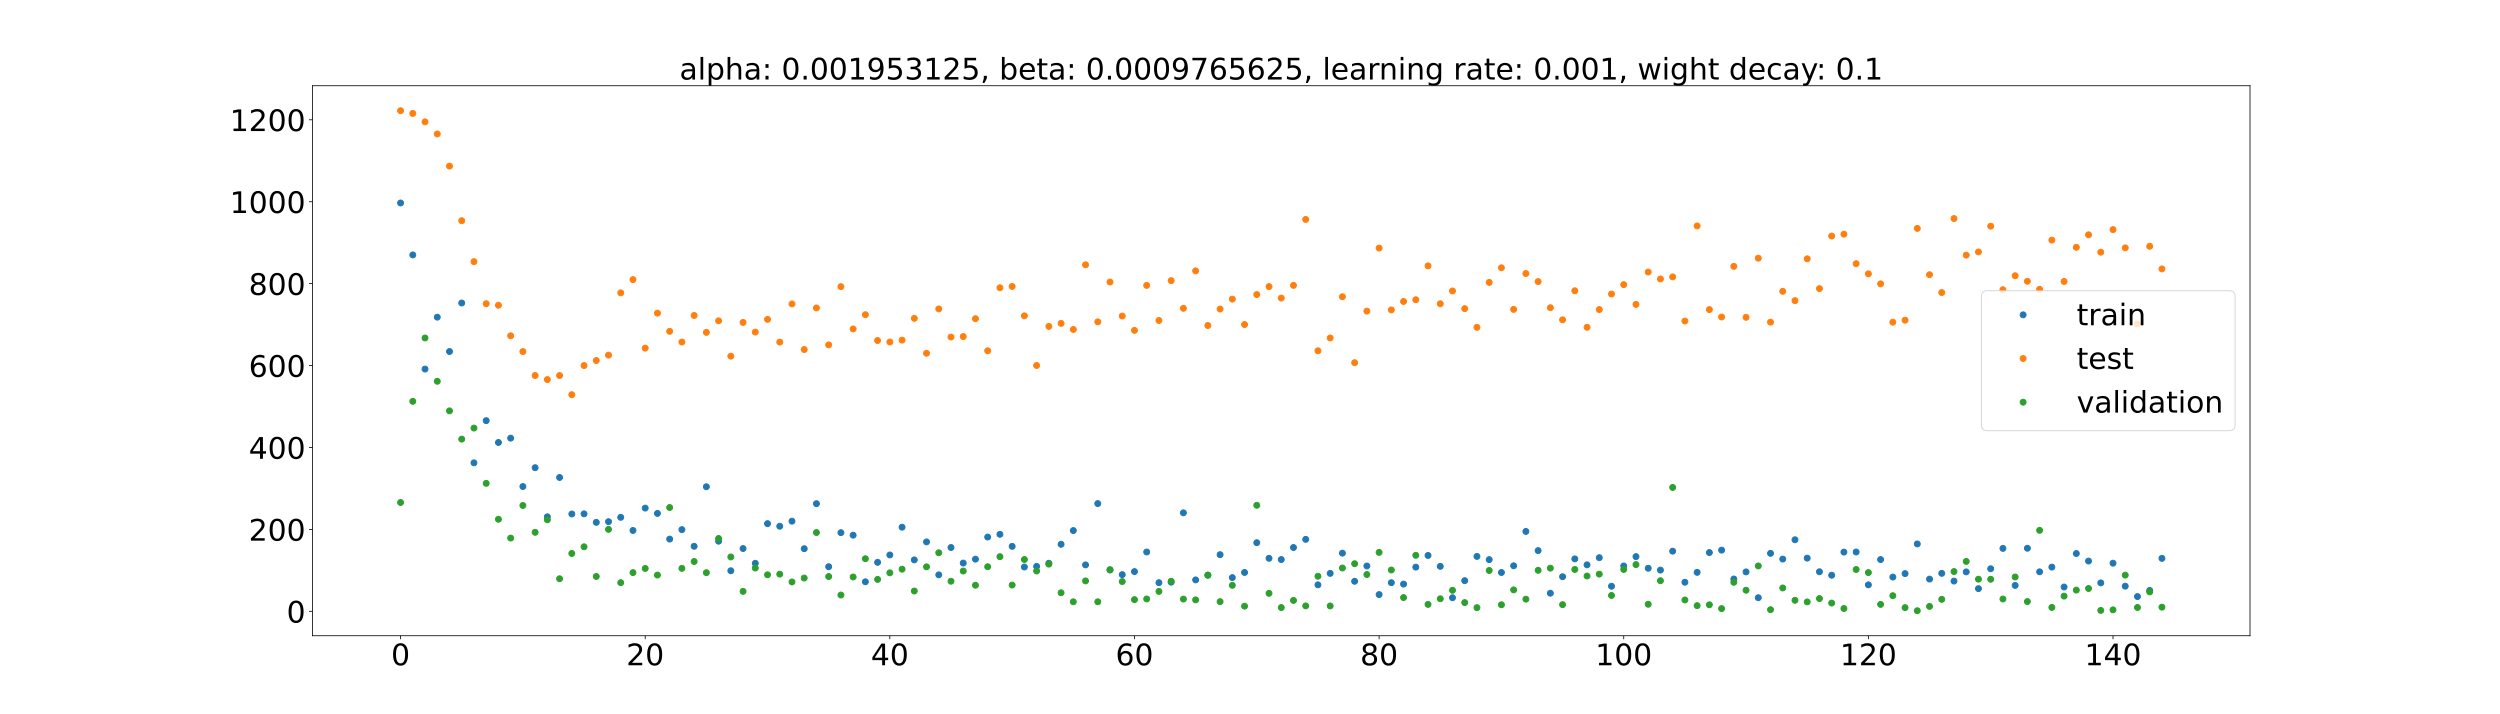 <?xml version="1.0" encoding="utf-8" standalone="no"?>
<!DOCTYPE svg PUBLIC "-//W3C//DTD SVG 1.1//EN"
  "http://www.w3.org/Graphics/SVG/1.1/DTD/svg11.dtd">
<!-- Created with matplotlib (https://matplotlib.org/) -->
<svg height="720pt" version="1.1" viewBox="0 0 2520 720" width="2520pt" xmlns="http://www.w3.org/2000/svg" xmlns:xlink="http://www.w3.org/1999/xlink">
 <defs>
  <style type="text/css">*{stroke-linecap:butt;stroke-linejoin:round;}</style>
 </defs>
 <g id="figure_1">
  <g id="patch_1">
   <path d="M 0 720 
L 2520 720 
L 2520 0 
L 0 0 
z
" style="fill:#ffffff;"/>
  </g>
  <g id="axes_1">
   <g id="patch_2">
    <path d="M 315 640.8 
L 2268 640.8 
L 2268 86.4 
L 315 86.4 
z
" style="fill:#ffffff;"/>
   </g>
   <g id="matplotlib.axis_1">
    <g id="xtick_1">
     <g id="line2d_1">
      <defs>
       <path d="M 0 0 
L 0 3.5 
" id="meb4c42c8e9" style="stroke:#000000;stroke-width:0.8;"/>
      </defs>
      <g>
       <use style="stroke:#000000;stroke-width:0.8;" x="403.773" xlink:href="#meb4c42c8e9" y="640.8"/>
      </g>
     </g>
     <g id="text_1">
      <!-- 0 -->
      <g transform="translate(394.229 670.595)scale(0.3 -0.3)">
       <defs>
        <path d="M 31.781 66.406 
Q 24.172 66.406 20.328 58.906 
Q 16.5 51.422 16.5 36.375 
Q 16.5 21.391 20.328 13.891 
Q 24.172 6.391 31.781 6.391 
Q 39.453 6.391 43.281 13.891 
Q 47.125 21.391 47.125 36.375 
Q 47.125 51.422 43.281 58.906 
Q 39.453 66.406 31.781 66.406 
z
M 31.781 74.219 
Q 44.047 74.219 50.516 64.516 
Q 56.984 54.828 56.984 36.375 
Q 56.984 17.969 50.516 8.266 
Q 44.047 -1.422 31.781 -1.422 
Q 19.531 -1.422 13.062 8.266 
Q 6.594 17.969 6.594 36.375 
Q 6.594 54.828 13.062 64.516 
Q 19.531 74.219 31.781 74.219 
z
" id="DejaVuSans-48"/>
       </defs>
       <use xlink:href="#DejaVuSans-48"/>
      </g>
     </g>
    </g>
    <g id="xtick_2">
     <g id="line2d_2">
      <g>
       <use style="stroke:#000000;stroke-width:0.8;" x="650.364" xlink:href="#meb4c42c8e9" y="640.8"/>
      </g>
     </g>
     <g id="text_2">
      <!-- 20 -->
      <g transform="translate(631.276 670.595)scale(0.3 -0.3)">
       <defs>
        <path d="M 19.188 8.297 
L 53.609 8.297 
L 53.609 0 
L 7.328 0 
L 7.328 8.297 
Q 12.938 14.109 22.625 23.891 
Q 32.328 33.688 34.812 36.531 
Q 39.547 41.844 41.422 45.531 
Q 43.312 49.219 43.312 52.781 
Q 43.312 58.594 39.234 62.25 
Q 35.156 65.922 28.609 65.922 
Q 23.969 65.922 18.812 64.312 
Q 13.672 62.703 7.812 59.422 
L 7.812 69.391 
Q 13.766 71.781 18.938 73 
Q 24.125 74.219 28.422 74.219 
Q 39.75 74.219 46.484 68.547 
Q 53.219 62.891 53.219 53.422 
Q 53.219 48.922 51.531 44.891 
Q 49.859 40.875 45.406 35.406 
Q 44.188 33.984 37.641 27.219 
Q 31.109 20.453 19.188 8.297 
z
" id="DejaVuSans-50"/>
       </defs>
       <use xlink:href="#DejaVuSans-50"/>
       <use x="63.623" xlink:href="#DejaVuSans-48"/>
      </g>
     </g>
    </g>
    <g id="xtick_3">
     <g id="line2d_3">
      <g>
       <use style="stroke:#000000;stroke-width:0.8;" x="896.955" xlink:href="#meb4c42c8e9" y="640.8"/>
      </g>
     </g>
     <g id="text_3">
      <!-- 40 -->
      <g transform="translate(877.867 670.595)scale(0.3 -0.3)">
       <defs>
        <path d="M 37.797 64.312 
L 12.891 25.391 
L 37.797 25.391 
z
M 35.203 72.906 
L 47.609 72.906 
L 47.609 25.391 
L 58.016 25.391 
L 58.016 17.188 
L 47.609 17.188 
L 47.609 0 
L 37.797 0 
L 37.797 17.188 
L 4.891 17.188 
L 4.891 26.703 
z
" id="DejaVuSans-52"/>
       </defs>
       <use xlink:href="#DejaVuSans-52"/>
       <use x="63.623" xlink:href="#DejaVuSans-48"/>
      </g>
     </g>
    </g>
    <g id="xtick_4">
     <g id="line2d_4">
      <g>
       <use style="stroke:#000000;stroke-width:0.8;" x="1143.545" xlink:href="#meb4c42c8e9" y="640.8"/>
      </g>
     </g>
     <g id="text_4">
      <!-- 60 -->
      <g transform="translate(1124.458 670.595)scale(0.3 -0.3)">
       <defs>
        <path d="M 33.016 40.375 
Q 26.375 40.375 22.484 35.828 
Q 18.609 31.297 18.609 23.391 
Q 18.609 15.531 22.484 10.953 
Q 26.375 6.391 33.016 6.391 
Q 39.656 6.391 43.531 10.953 
Q 47.406 15.531 47.406 23.391 
Q 47.406 31.297 43.531 35.828 
Q 39.656 40.375 33.016 40.375 
z
M 52.594 71.297 
L 52.594 62.312 
Q 48.875 64.062 45.094 64.984 
Q 41.312 65.922 37.594 65.922 
Q 27.828 65.922 22.672 59.328 
Q 17.531 52.734 16.797 39.406 
Q 19.672 43.656 24.016 45.922 
Q 28.375 48.188 33.594 48.188 
Q 44.578 48.188 50.953 41.516 
Q 57.328 34.859 57.328 23.391 
Q 57.328 12.156 50.688 5.359 
Q 44.047 -1.422 33.016 -1.422 
Q 20.359 -1.422 13.672 8.266 
Q 6.984 17.969 6.984 36.375 
Q 6.984 53.656 15.188 63.938 
Q 23.391 74.219 37.203 74.219 
Q 40.922 74.219 44.703 73.484 
Q 48.484 72.75 52.594 71.297 
z
" id="DejaVuSans-54"/>
       </defs>
       <use xlink:href="#DejaVuSans-54"/>
       <use x="63.623" xlink:href="#DejaVuSans-48"/>
      </g>
     </g>
    </g>
    <g id="xtick_5">
     <g id="line2d_5">
      <g>
       <use style="stroke:#000000;stroke-width:0.8;" x="1390.136" xlink:href="#meb4c42c8e9" y="640.8"/>
      </g>
     </g>
     <g id="text_5">
      <!-- 80 -->
      <g transform="translate(1371.049 670.595)scale(0.3 -0.3)">
       <defs>
        <path d="M 31.781 34.625 
Q 24.75 34.625 20.719 30.859 
Q 16.703 27.094 16.703 20.516 
Q 16.703 13.922 20.719 10.156 
Q 24.75 6.391 31.781 6.391 
Q 38.812 6.391 42.859 10.172 
Q 46.922 13.969 46.922 20.516 
Q 46.922 27.094 42.891 30.859 
Q 38.875 34.625 31.781 34.625 
z
M 21.922 38.812 
Q 15.578 40.375 12.031 44.719 
Q 8.5 49.078 8.5 55.328 
Q 8.5 64.062 14.719 69.141 
Q 20.953 74.219 31.781 74.219 
Q 42.672 74.219 48.875 69.141 
Q 55.078 64.062 55.078 55.328 
Q 55.078 49.078 51.531 44.719 
Q 48 40.375 41.703 38.812 
Q 48.828 37.156 52.797 32.312 
Q 56.781 27.484 56.781 20.516 
Q 56.781 9.906 50.312 4.234 
Q 43.844 -1.422 31.781 -1.422 
Q 19.734 -1.422 13.25 4.234 
Q 6.781 9.906 6.781 20.516 
Q 6.781 27.484 10.781 32.312 
Q 14.797 37.156 21.922 38.812 
z
M 18.312 54.391 
Q 18.312 48.734 21.844 45.562 
Q 25.391 42.391 31.781 42.391 
Q 38.141 42.391 41.719 45.562 
Q 45.312 48.734 45.312 54.391 
Q 45.312 60.062 41.719 63.234 
Q 38.141 66.406 31.781 66.406 
Q 25.391 66.406 21.844 63.234 
Q 18.312 60.062 18.312 54.391 
z
" id="DejaVuSans-56"/>
       </defs>
       <use xlink:href="#DejaVuSans-56"/>
       <use x="63.623" xlink:href="#DejaVuSans-48"/>
      </g>
     </g>
    </g>
    <g id="xtick_6">
     <g id="line2d_6">
      <g>
       <use style="stroke:#000000;stroke-width:0.8;" x="1636.727" xlink:href="#meb4c42c8e9" y="640.8"/>
      </g>
     </g>
     <g id="text_6">
      <!-- 100 -->
      <g transform="translate(1608.096 670.595)scale(0.3 -0.3)">
       <defs>
        <path d="M 12.406 8.297 
L 28.516 8.297 
L 28.516 63.922 
L 10.984 60.406 
L 10.984 69.391 
L 28.422 72.906 
L 38.281 72.906 
L 38.281 8.297 
L 54.391 8.297 
L 54.391 0 
L 12.406 0 
z
" id="DejaVuSans-49"/>
       </defs>
       <use xlink:href="#DejaVuSans-49"/>
       <use x="63.623" xlink:href="#DejaVuSans-48"/>
       <use x="127.246" xlink:href="#DejaVuSans-48"/>
      </g>
     </g>
    </g>
    <g id="xtick_7">
     <g id="line2d_7">
      <g>
       <use style="stroke:#000000;stroke-width:0.8;" x="1883.318" xlink:href="#meb4c42c8e9" y="640.8"/>
      </g>
     </g>
     <g id="text_7">
      <!-- 120 -->
      <g transform="translate(1854.687 670.595)scale(0.3 -0.3)">
       <use xlink:href="#DejaVuSans-49"/>
       <use x="63.623" xlink:href="#DejaVuSans-50"/>
       <use x="127.246" xlink:href="#DejaVuSans-48"/>
      </g>
     </g>
    </g>
    <g id="xtick_8">
     <g id="line2d_8">
      <g>
       <use style="stroke:#000000;stroke-width:0.8;" x="2129.909" xlink:href="#meb4c42c8e9" y="640.8"/>
      </g>
     </g>
     <g id="text_8">
      <!-- 140 -->
      <g transform="translate(2101.278 670.595)scale(0.3 -0.3)">
       <use xlink:href="#DejaVuSans-49"/>
       <use x="63.623" xlink:href="#DejaVuSans-52"/>
       <use x="127.246" xlink:href="#DejaVuSans-48"/>
      </g>
     </g>
    </g>
   </g>
   <g id="matplotlib.axis_2">
    <g id="ytick_1">
     <g id="line2d_9">
      <defs>
       <path d="M 0 0 
L -3.5 0 
" id="m59504afabb" style="stroke:#000000;stroke-width:0.8;"/>
      </defs>
      <g>
       <use style="stroke:#000000;stroke-width:0.8;" x="315" xlink:href="#m59504afabb" y="616.194"/>
      </g>
     </g>
     <g id="text_9">
      <!-- 0 -->
      <g transform="translate(288.913 627.592)scale(0.3 -0.3)">
       <use xlink:href="#DejaVuSans-48"/>
      </g>
     </g>
    </g>
    <g id="ytick_2">
     <g id="line2d_10">
      <g>
       <use style="stroke:#000000;stroke-width:0.8;" x="315" xlink:href="#m59504afabb" y="533.62"/>
      </g>
     </g>
     <g id="text_10">
      <!-- 200 -->
      <g transform="translate(250.738 545.017)scale(0.3 -0.3)">
       <use xlink:href="#DejaVuSans-50"/>
       <use x="63.623" xlink:href="#DejaVuSans-48"/>
       <use x="127.246" xlink:href="#DejaVuSans-48"/>
      </g>
     </g>
    </g>
    <g id="ytick_3">
     <g id="line2d_11">
      <g>
       <use style="stroke:#000000;stroke-width:0.8;" x="315" xlink:href="#m59504afabb" y="451.045"/>
      </g>
     </g>
     <g id="text_11">
      <!-- 400 -->
      <g transform="translate(250.738 462.443)scale(0.3 -0.3)">
       <use xlink:href="#DejaVuSans-52"/>
       <use x="63.623" xlink:href="#DejaVuSans-48"/>
       <use x="127.246" xlink:href="#DejaVuSans-48"/>
      </g>
     </g>
    </g>
    <g id="ytick_4">
     <g id="line2d_12">
      <g>
       <use style="stroke:#000000;stroke-width:0.8;" x="315" xlink:href="#m59504afabb" y="368.471"/>
      </g>
     </g>
     <g id="text_12">
      <!-- 600 -->
      <g transform="translate(250.738 379.868)scale(0.3 -0.3)">
       <use xlink:href="#DejaVuSans-54"/>
       <use x="63.623" xlink:href="#DejaVuSans-48"/>
       <use x="127.246" xlink:href="#DejaVuSans-48"/>
      </g>
     </g>
    </g>
    <g id="ytick_5">
     <g id="line2d_13">
      <g>
       <use style="stroke:#000000;stroke-width:0.8;" x="315" xlink:href="#m59504afabb" y="285.896"/>
      </g>
     </g>
     <g id="text_13">
      <!-- 800 -->
      <g transform="translate(250.738 297.294)scale(0.3 -0.3)">
       <use xlink:href="#DejaVuSans-56"/>
       <use x="63.623" xlink:href="#DejaVuSans-48"/>
       <use x="127.246" xlink:href="#DejaVuSans-48"/>
      </g>
     </g>
    </g>
    <g id="ytick_6">
     <g id="line2d_14">
      <g>
       <use style="stroke:#000000;stroke-width:0.8;" x="315" xlink:href="#m59504afabb" y="203.322"/>
      </g>
     </g>
     <g id="text_14">
      <!-- 1000 -->
      <g transform="translate(231.65 214.719)scale(0.3 -0.3)">
       <use xlink:href="#DejaVuSans-49"/>
       <use x="63.623" xlink:href="#DejaVuSans-48"/>
       <use x="127.246" xlink:href="#DejaVuSans-48"/>
       <use x="190.869" xlink:href="#DejaVuSans-48"/>
      </g>
     </g>
    </g>
    <g id="ytick_7">
     <g id="line2d_15">
      <g>
       <use style="stroke:#000000;stroke-width:0.8;" x="315" xlink:href="#m59504afabb" y="120.747"/>
      </g>
     </g>
     <g id="text_15">
      <!-- 1200 -->
      <g transform="translate(231.65 132.145)scale(0.3 -0.3)">
       <use xlink:href="#DejaVuSans-49"/>
       <use x="63.623" xlink:href="#DejaVuSans-50"/>
       <use x="127.246" xlink:href="#DejaVuSans-48"/>
       <use x="190.869" xlink:href="#DejaVuSans-48"/>
      </g>
     </g>
    </g>
   </g>
   <g id="line2d_16">
    <defs>
     <path d="M 0 3 
C 0.796 3 1.559 2.684 2.121 2.121 
C 2.684 1.559 3 0.796 3 0 
C 3 -0.796 2.684 -1.559 2.121 -2.121 
C 1.559 -2.684 0.796 -3 0 -3 
C -0.796 -3 -1.559 -2.684 -2.121 -2.121 
C -2.684 -1.559 -3 -0.796 -3 0 
C -3 0.796 -2.684 1.559 -2.121 2.121 
C -1.559 2.684 -0.796 3 0 3 
z
" id="ma9e3eb3350" style="stroke:#1f77b4;"/>
    </defs>
    <g clip-path="url(#p1d57352a30)">
     <use style="fill:#1f77b4;stroke:#1f77b4;" x="403.773" xlink:href="#ma9e3eb3350" y="204.598"/>
     <use style="fill:#1f77b4;stroke:#1f77b4;" x="416.102" xlink:href="#ma9e3eb3350" y="256.949"/>
     <use style="fill:#1f77b4;stroke:#1f77b4;" x="428.432" xlink:href="#ma9e3eb3350" y="372.038"/>
     <use style="fill:#1f77b4;stroke:#1f77b4;" x="440.761" xlink:href="#ma9e3eb3350" y="319.691"/>
     <use style="fill:#1f77b4;stroke:#1f77b4;" x="453.091" xlink:href="#ma9e3eb3350" y="354.324"/>
     <use style="fill:#1f77b4;stroke:#1f77b4;" x="465.42" xlink:href="#ma9e3eb3350" y="305.424"/>
     <use style="fill:#1f77b4;stroke:#1f77b4;" x="477.75" xlink:href="#ma9e3eb3350" y="466.524"/>
     <use style="fill:#1f77b4;stroke:#1f77b4;" x="490.08" xlink:href="#ma9e3eb3350" y="424.021"/>
     <use style="fill:#1f77b4;stroke:#1f77b4;" x="502.409" xlink:href="#ma9e3eb3350" y="446.018"/>
     <use style="fill:#1f77b4;stroke:#1f77b4;" x="514.739" xlink:href="#ma9e3eb3350" y="441.651"/>
     <use style="fill:#1f77b4;stroke:#1f77b4;" x="527.068" xlink:href="#ma9e3eb3350" y="490.421"/>
     <use style="fill:#1f77b4;stroke:#1f77b4;" x="539.398" xlink:href="#ma9e3eb3350" y="471.436"/>
     <use style="fill:#1f77b4;stroke:#1f77b4;" x="551.727" xlink:href="#ma9e3eb3350" y="520.933"/>
     <use style="fill:#1f77b4;stroke:#1f77b4;" x="564.057" xlink:href="#ma9e3eb3350" y="481.299"/>
     <use style="fill:#1f77b4;stroke:#1f77b4;" x="576.386" xlink:href="#ma9e3eb3350" y="518.097"/>
     <use style="fill:#1f77b4;stroke:#1f77b4;" x="588.716" xlink:href="#ma9e3eb3350" y="517.964"/>
     <use style="fill:#1f77b4;stroke:#1f77b4;" x="601.045" xlink:href="#ma9e3eb3350" y="526.547"/>
     <use style="fill:#1f77b4;stroke:#1f77b4;" x="613.375" xlink:href="#ma9e3eb3350" y="525.855"/>
     <use style="fill:#1f77b4;stroke:#1f77b4;" x="625.705" xlink:href="#ma9e3eb3350" y="521.456"/>
     <use style="fill:#1f77b4;stroke:#1f77b4;" x="638.034" xlink:href="#ma9e3eb3350" y="534.71"/>
     <use style="fill:#1f77b4;stroke:#1f77b4;" x="650.364" xlink:href="#ma9e3eb3350" y="512.165"/>
     <use style="fill:#1f77b4;stroke:#1f77b4;" x="662.693" xlink:href="#ma9e3eb3350" y="517.506"/>
     <use style="fill:#1f77b4;stroke:#1f77b4;" x="675.023" xlink:href="#ma9e3eb3350" y="543.391"/>
     <use style="fill:#1f77b4;stroke:#1f77b4;" x="687.352" xlink:href="#ma9e3eb3350" y="533.853"/>
     <use style="fill:#1f77b4;stroke:#1f77b4;" x="699.682" xlink:href="#ma9e3eb3350" y="550.661"/>
     <use style="fill:#1f77b4;stroke:#1f77b4;" x="712.011" xlink:href="#ma9e3eb3350" y="490.639"/>
     <use style="fill:#1f77b4;stroke:#1f77b4;" x="724.341" xlink:href="#ma9e3eb3350" y="545.534"/>
     <use style="fill:#1f77b4;stroke:#1f77b4;" x="736.67" xlink:href="#ma9e3eb3350" y="575.324"/>
     <use style="fill:#1f77b4;stroke:#1f77b4;" x="749" xlink:href="#ma9e3eb3350" y="552.918"/>
     <use style="fill:#1f77b4;stroke:#1f77b4;" x="761.33" xlink:href="#ma9e3eb3350" y="567.788"/>
     <use style="fill:#1f77b4;stroke:#1f77b4;" x="773.659" xlink:href="#ma9e3eb3350" y="527.836"/>
     <use style="fill:#1f77b4;stroke:#1f77b4;" x="785.989" xlink:href="#ma9e3eb3350" y="530.434"/>
     <use style="fill:#1f77b4;stroke:#1f77b4;" x="798.318" xlink:href="#ma9e3eb3350" y="525.365"/>
     <use style="fill:#1f77b4;stroke:#1f77b4;" x="810.648" xlink:href="#ma9e3eb3350" y="553.08"/>
     <use style="fill:#1f77b4;stroke:#1f77b4;" x="822.977" xlink:href="#ma9e3eb3350" y="507.699"/>
     <use style="fill:#1f77b4;stroke:#1f77b4;" x="835.307" xlink:href="#ma9e3eb3350" y="571.227"/>
     <use style="fill:#1f77b4;stroke:#1f77b4;" x="847.636" xlink:href="#ma9e3eb3350" y="536.92"/>
     <use style="fill:#1f77b4;stroke:#1f77b4;" x="859.966" xlink:href="#ma9e3eb3350" y="539.453"/>
     <use style="fill:#1f77b4;stroke:#1f77b4;" x="872.295" xlink:href="#ma9e3eb3350" y="586.449"/>
     <use style="fill:#1f77b4;stroke:#1f77b4;" x="884.625" xlink:href="#ma9e3eb3350" y="566.829"/>
     <use style="fill:#1f77b4;stroke:#1f77b4;" x="896.955" xlink:href="#ma9e3eb3350" y="559.401"/>
     <use style="fill:#1f77b4;stroke:#1f77b4;" x="909.284" xlink:href="#ma9e3eb3350" y="531.423"/>
     <use style="fill:#1f77b4;stroke:#1f77b4;" x="921.614" xlink:href="#ma9e3eb3350" y="564.374"/>
     <use style="fill:#1f77b4;stroke:#1f77b4;" x="933.943" xlink:href="#ma9e3eb3350" y="546.233"/>
     <use style="fill:#1f77b4;stroke:#1f77b4;" x="946.273" xlink:href="#ma9e3eb3350" y="579.429"/>
     <use style="fill:#1f77b4;stroke:#1f77b4;" x="958.602" xlink:href="#ma9e3eb3350" y="551.885"/>
     <use style="fill:#1f77b4;stroke:#1f77b4;" x="970.932" xlink:href="#ma9e3eb3350" y="567.545"/>
     <use style="fill:#1f77b4;stroke:#1f77b4;" x="983.261" xlink:href="#ma9e3eb3350" y="563.616"/>
     <use style="fill:#1f77b4;stroke:#1f77b4;" x="995.591" xlink:href="#ma9e3eb3350" y="541.332"/>
     <use style="fill:#1f77b4;stroke:#1f77b4;" x="1007.92" xlink:href="#ma9e3eb3350" y="538.605"/>
     <use style="fill:#1f77b4;stroke:#1f77b4;" x="1020.25" xlink:href="#ma9e3eb3350" y="550.735"/>
     <use style="fill:#1f77b4;stroke:#1f77b4;" x="1032.58" xlink:href="#ma9e3eb3350" y="571.556"/>
     <use style="fill:#1f77b4;stroke:#1f77b4;" x="1044.909" xlink:href="#ma9e3eb3350" y="570.918"/>
     <use style="fill:#1f77b4;stroke:#1f77b4;" x="1057.239" xlink:href="#ma9e3eb3350" y="567.743"/>
     <use style="fill:#1f77b4;stroke:#1f77b4;" x="1069.568" xlink:href="#ma9e3eb3350" y="548.654"/>
     <use style="fill:#1f77b4;stroke:#1f77b4;" x="1081.898" xlink:href="#ma9e3eb3350" y="534.809"/>
     <use style="fill:#1f77b4;stroke:#1f77b4;" x="1094.227" xlink:href="#ma9e3eb3350" y="569.419"/>
     <use style="fill:#1f77b4;stroke:#1f77b4;" x="1106.557" xlink:href="#ma9e3eb3350" y="507.604"/>
     <use style="fill:#1f77b4;stroke:#1f77b4;" x="1118.886" xlink:href="#ma9e3eb3350" y="574.531"/>
     <use style="fill:#1f77b4;stroke:#1f77b4;" x="1131.216" xlink:href="#ma9e3eb3350" y="579.229"/>
     <use style="fill:#1f77b4;stroke:#1f77b4;" x="1143.545" xlink:href="#ma9e3eb3350" y="576.162"/>
     <use style="fill:#1f77b4;stroke:#1f77b4;" x="1155.875" xlink:href="#ma9e3eb3350" y="556.406"/>
     <use style="fill:#1f77b4;stroke:#1f77b4;" x="1168.205" xlink:href="#ma9e3eb3350" y="587.32"/>
     <use style="fill:#1f77b4;stroke:#1f77b4;" x="1180.534" xlink:href="#ma9e3eb3350" y="586.852"/>
     <use style="fill:#1f77b4;stroke:#1f77b4;" x="1192.864" xlink:href="#ma9e3eb3350" y="516.919"/>
     <use style="fill:#1f77b4;stroke:#1f77b4;" x="1205.193" xlink:href="#ma9e3eb3350" y="584.529"/>
     <use style="fill:#1f77b4;stroke:#1f77b4;" x="1217.523" xlink:href="#ma9e3eb3350" y="579.801"/>
     <use style="fill:#1f77b4;stroke:#1f77b4;" x="1229.852" xlink:href="#ma9e3eb3350" y="559.104"/>
     <use style="fill:#1f77b4;stroke:#1f77b4;" x="1242.182" xlink:href="#ma9e3eb3350" y="582.219"/>
     <use style="fill:#1f77b4;stroke:#1f77b4;" x="1254.511" xlink:href="#ma9e3eb3350" y="577.032"/>
     <use style="fill:#1f77b4;stroke:#1f77b4;" x="1266.841" xlink:href="#ma9e3eb3350" y="547.018"/>
     <use style="fill:#1f77b4;stroke:#1f77b4;" x="1279.17" xlink:href="#ma9e3eb3350" y="562.77"/>
     <use style="fill:#1f77b4;stroke:#1f77b4;" x="1291.5" xlink:href="#ma9e3eb3350" y="564.009"/>
     <use style="fill:#1f77b4;stroke:#1f77b4;" x="1303.83" xlink:href="#ma9e3eb3350" y="551.894"/>
     <use style="fill:#1f77b4;stroke:#1f77b4;" x="1316.159" xlink:href="#ma9e3eb3350" y="543.659"/>
     <use style="fill:#1f77b4;stroke:#1f77b4;" x="1328.489" xlink:href="#ma9e3eb3350" y="589.513"/>
     <use style="fill:#1f77b4;stroke:#1f77b4;" x="1340.818" xlink:href="#ma9e3eb3350" y="577.964"/>
     <use style="fill:#1f77b4;stroke:#1f77b4;" x="1353.148" xlink:href="#ma9e3eb3350" y="557.559"/>
     <use style="fill:#1f77b4;stroke:#1f77b4;" x="1365.477" xlink:href="#ma9e3eb3350" y="585.935"/>
     <use style="fill:#1f77b4;stroke:#1f77b4;" x="1377.807" xlink:href="#ma9e3eb3350" y="570.51"/>
     <use style="fill:#1f77b4;stroke:#1f77b4;" x="1390.136" xlink:href="#ma9e3eb3350" y="599.34"/>
     <use style="fill:#1f77b4;stroke:#1f77b4;" x="1402.466" xlink:href="#ma9e3eb3350" y="587.355"/>
     <use style="fill:#1f77b4;stroke:#1f77b4;" x="1414.795" xlink:href="#ma9e3eb3350" y="588.771"/>
     <use style="fill:#1f77b4;stroke:#1f77b4;" x="1427.125" xlink:href="#ma9e3eb3350" y="571.66"/>
     <use style="fill:#1f77b4;stroke:#1f77b4;" x="1439.455" xlink:href="#ma9e3eb3350" y="559.914"/>
     <use style="fill:#1f77b4;stroke:#1f77b4;" x="1451.784" xlink:href="#ma9e3eb3350" y="570.88"/>
     <use style="fill:#1f77b4;stroke:#1f77b4;" x="1464.114" xlink:href="#ma9e3eb3350" y="602.511"/>
     <use style="fill:#1f77b4;stroke:#1f77b4;" x="1476.443" xlink:href="#ma9e3eb3350" y="585.317"/>
     <use style="fill:#1f77b4;stroke:#1f77b4;" x="1488.773" xlink:href="#ma9e3eb3350" y="560.863"/>
     <use style="fill:#1f77b4;stroke:#1f77b4;" x="1501.102" xlink:href="#ma9e3eb3350" y="564.099"/>
     <use style="fill:#1f77b4;stroke:#1f77b4;" x="1513.432" xlink:href="#ma9e3eb3350" y="577.082"/>
     <use style="fill:#1f77b4;stroke:#1f77b4;" x="1525.761" xlink:href="#ma9e3eb3350" y="570.314"/>
     <use style="fill:#1f77b4;stroke:#1f77b4;" x="1538.091" xlink:href="#ma9e3eb3350" y="535.69"/>
     <use style="fill:#1f77b4;stroke:#1f77b4;" x="1550.42" xlink:href="#ma9e3eb3350" y="555.003"/>
     <use style="fill:#1f77b4;stroke:#1f77b4;" x="1562.75" xlink:href="#ma9e3eb3350" y="597.953"/>
     <use style="fill:#1f77b4;stroke:#1f77b4;" x="1575.08" xlink:href="#ma9e3eb3350" y="581.339"/>
     <use style="fill:#1f77b4;stroke:#1f77b4;" x="1587.409" xlink:href="#ma9e3eb3350" y="563.363"/>
     <use style="fill:#1f77b4;stroke:#1f77b4;" x="1599.739" xlink:href="#ma9e3eb3350" y="569.355"/>
     <use style="fill:#1f77b4;stroke:#1f77b4;" x="1612.068" xlink:href="#ma9e3eb3350" y="562.14"/>
     <use style="fill:#1f77b4;stroke:#1f77b4;" x="1624.398" xlink:href="#ma9e3eb3350" y="590.891"/>
     <use style="fill:#1f77b4;stroke:#1f77b4;" x="1636.727" xlink:href="#ma9e3eb3350" y="570.5"/>
     <use style="fill:#1f77b4;stroke:#1f77b4;" x="1649.057" xlink:href="#ma9e3eb3350" y="561.066"/>
     <use style="fill:#1f77b4;stroke:#1f77b4;" x="1661.386" xlink:href="#ma9e3eb3350" y="572.81"/>
     <use style="fill:#1f77b4;stroke:#1f77b4;" x="1673.716" xlink:href="#ma9e3eb3350" y="574.651"/>
     <use style="fill:#1f77b4;stroke:#1f77b4;" x="1686.045" xlink:href="#ma9e3eb3350" y="555.568"/>
     <use style="fill:#1f77b4;stroke:#1f77b4;" x="1698.375" xlink:href="#ma9e3eb3350" y="586.894"/>
     <use style="fill:#1f77b4;stroke:#1f77b4;" x="1710.705" xlink:href="#ma9e3eb3350" y="576.929"/>
     <use style="fill:#1f77b4;stroke:#1f77b4;" x="1723.034" xlink:href="#ma9e3eb3350" y="556.96"/>
     <use style="fill:#1f77b4;stroke:#1f77b4;" x="1735.364" xlink:href="#ma9e3eb3350" y="554.515"/>
     <use style="fill:#1f77b4;stroke:#1f77b4;" x="1747.693" xlink:href="#ma9e3eb3350" y="583.613"/>
     <use style="fill:#1f77b4;stroke:#1f77b4;" x="1760.023" xlink:href="#ma9e3eb3350" y="576.449"/>
     <use style="fill:#1f77b4;stroke:#1f77b4;" x="1772.352" xlink:href="#ma9e3eb3350" y="602.485"/>
     <use style="fill:#1f77b4;stroke:#1f77b4;" x="1784.682" xlink:href="#ma9e3eb3350" y="557.75"/>
     <use style="fill:#1f77b4;stroke:#1f77b4;" x="1797.011" xlink:href="#ma9e3eb3350" y="563.555"/>
     <use style="fill:#1f77b4;stroke:#1f77b4;" x="1809.341" xlink:href="#ma9e3eb3350" y="544.08"/>
     <use style="fill:#1f77b4;stroke:#1f77b4;" x="1821.67" xlink:href="#ma9e3eb3350" y="562.605"/>
     <use style="fill:#1f77b4;stroke:#1f77b4;" x="1834" xlink:href="#ma9e3eb3350" y="576.32"/>
     <use style="fill:#1f77b4;stroke:#1f77b4;" x="1846.33" xlink:href="#ma9e3eb3350" y="579.813"/>
     <use style="fill:#1f77b4;stroke:#1f77b4;" x="1858.659" xlink:href="#ma9e3eb3350" y="556.511"/>
     <use style="fill:#1f77b4;stroke:#1f77b4;" x="1870.989" xlink:href="#ma9e3eb3350" y="556.401"/>
     <use style="fill:#1f77b4;stroke:#1f77b4;" x="1883.318" xlink:href="#ma9e3eb3350" y="589.524"/>
     <use style="fill:#1f77b4;stroke:#1f77b4;" x="1895.648" xlink:href="#ma9e3eb3350" y="564.054"/>
     <use style="fill:#1f77b4;stroke:#1f77b4;" x="1907.977" xlink:href="#ma9e3eb3350" y="581.704"/>
     <use style="fill:#1f77b4;stroke:#1f77b4;" x="1920.307" xlink:href="#ma9e3eb3350" y="578.171"/>
     <use style="fill:#1f77b4;stroke:#1f77b4;" x="1932.636" xlink:href="#ma9e3eb3350" y="548.281"/>
     <use style="fill:#1f77b4;stroke:#1f77b4;" x="1944.966" xlink:href="#ma9e3eb3350" y="583.724"/>
     <use style="fill:#1f77b4;stroke:#1f77b4;" x="1957.295" xlink:href="#ma9e3eb3350" y="577.933"/>
     <use style="fill:#1f77b4;stroke:#1f77b4;" x="1969.625" xlink:href="#ma9e3eb3350" y="585.724"/>
     <use style="fill:#1f77b4;stroke:#1f77b4;" x="1981.955" xlink:href="#ma9e3eb3350" y="576.455"/>
     <use style="fill:#1f77b4;stroke:#1f77b4;" x="1994.284" xlink:href="#ma9e3eb3350" y="593.345"/>
     <use style="fill:#1f77b4;stroke:#1f77b4;" x="2006.614" xlink:href="#ma9e3eb3350" y="573.295"/>
     <use style="fill:#1f77b4;stroke:#1f77b4;" x="2018.943" xlink:href="#ma9e3eb3350" y="552.785"/>
     <use style="fill:#1f77b4;stroke:#1f77b4;" x="2031.273" xlink:href="#ma9e3eb3350" y="590.087"/>
     <use style="fill:#1f77b4;stroke:#1f77b4;" x="2043.602" xlink:href="#ma9e3eb3350" y="552.636"/>
     <use style="fill:#1f77b4;stroke:#1f77b4;" x="2055.932" xlink:href="#ma9e3eb3350" y="576.382"/>
     <use style="fill:#1f77b4;stroke:#1f77b4;" x="2068.261" xlink:href="#ma9e3eb3350" y="571.637"/>
     <use style="fill:#1f77b4;stroke:#1f77b4;" x="2080.591" xlink:href="#ma9e3eb3350" y="591.704"/>
     <use style="fill:#1f77b4;stroke:#1f77b4;" x="2092.92" xlink:href="#ma9e3eb3350" y="557.966"/>
     <use style="fill:#1f77b4;stroke:#1f77b4;" x="2105.25" xlink:href="#ma9e3eb3350" y="565.56"/>
     <use style="fill:#1f77b4;stroke:#1f77b4;" x="2117.58" xlink:href="#ma9e3eb3350" y="587.539"/>
     <use style="fill:#1f77b4;stroke:#1f77b4;" x="2129.909" xlink:href="#ma9e3eb3350" y="567.684"/>
     <use style="fill:#1f77b4;stroke:#1f77b4;" x="2142.239" xlink:href="#ma9e3eb3350" y="590.869"/>
     <use style="fill:#1f77b4;stroke:#1f77b4;" x="2154.568" xlink:href="#ma9e3eb3350" y="601.331"/>
     <use style="fill:#1f77b4;stroke:#1f77b4;" x="2166.898" xlink:href="#ma9e3eb3350" y="595.172"/>
     <use style="fill:#1f77b4;stroke:#1f77b4;" x="2179.227" xlink:href="#ma9e3eb3350" y="562.823"/>
    </g>
   </g>
   <g id="line2d_17">
    <defs>
     <path d="M 0 3 
C 0.796 3 1.559 2.684 2.121 2.121 
C 2.684 1.559 3 0.796 3 0 
C 3 -0.796 2.684 -1.559 2.121 -2.121 
C 1.559 -2.684 0.796 -3 0 -3 
C -0.796 -3 -1.559 -2.684 -2.121 -2.121 
C -2.684 -1.559 -3 -0.796 -3 0 
C -3 0.796 -2.684 1.559 -2.121 2.121 
C -1.559 2.684 -0.796 3 0 3 
z
" id="m7f42f588f7" style="stroke:#ff7f0e;"/>
    </defs>
    <g clip-path="url(#p1d57352a30)">
     <use style="fill:#ff7f0e;stroke:#ff7f0e;" x="403.773" xlink:href="#m7f42f588f7" y="111.6"/>
     <use style="fill:#ff7f0e;stroke:#ff7f0e;" x="416.102" xlink:href="#m7f42f588f7" y="114.354"/>
     <use style="fill:#ff7f0e;stroke:#ff7f0e;" x="428.432" xlink:href="#m7f42f588f7" y="122.801"/>
     <use style="fill:#ff7f0e;stroke:#ff7f0e;" x="440.761" xlink:href="#m7f42f588f7" y="135.006"/>
     <use style="fill:#ff7f0e;stroke:#ff7f0e;" x="453.091" xlink:href="#m7f42f588f7" y="167.417"/>
     <use style="fill:#ff7f0e;stroke:#ff7f0e;" x="465.42" xlink:href="#m7f42f588f7" y="222.474"/>
     <use style="fill:#ff7f0e;stroke:#ff7f0e;" x="477.75" xlink:href="#m7f42f588f7" y="263.723"/>
     <use style="fill:#ff7f0e;stroke:#ff7f0e;" x="490.08" xlink:href="#m7f42f588f7" y="306.113"/>
     <use style="fill:#ff7f0e;stroke:#ff7f0e;" x="502.409" xlink:href="#m7f42f588f7" y="307.672"/>
     <use style="fill:#ff7f0e;stroke:#ff7f0e;" x="514.739" xlink:href="#m7f42f588f7" y="338.486"/>
     <use style="fill:#ff7f0e;stroke:#ff7f0e;" x="527.068" xlink:href="#m7f42f588f7" y="354.361"/>
     <use style="fill:#ff7f0e;stroke:#ff7f0e;" x="539.398" xlink:href="#m7f42f588f7" y="378.477"/>
     <use style="fill:#ff7f0e;stroke:#ff7f0e;" x="551.727" xlink:href="#m7f42f588f7" y="382.59"/>
     <use style="fill:#ff7f0e;stroke:#ff7f0e;" x="564.057" xlink:href="#m7f42f588f7" y="378.519"/>
     <use style="fill:#ff7f0e;stroke:#ff7f0e;" x="576.386" xlink:href="#m7f42f588f7" y="397.828"/>
     <use style="fill:#ff7f0e;stroke:#ff7f0e;" x="588.716" xlink:href="#m7f42f588f7" y="368.455"/>
     <use style="fill:#ff7f0e;stroke:#ff7f0e;" x="601.045" xlink:href="#m7f42f588f7" y="363.413"/>
     <use style="fill:#ff7f0e;stroke:#ff7f0e;" x="613.375" xlink:href="#m7f42f588f7" y="357.954"/>
     <use style="fill:#ff7f0e;stroke:#ff7f0e;" x="625.705" xlink:href="#m7f42f588f7" y="295.2"/>
     <use style="fill:#ff7f0e;stroke:#ff7f0e;" x="638.034" xlink:href="#m7f42f588f7" y="281.824"/>
     <use style="fill:#ff7f0e;stroke:#ff7f0e;" x="650.364" xlink:href="#m7f42f588f7" y="350.929"/>
     <use style="fill:#ff7f0e;stroke:#ff7f0e;" x="662.693" xlink:href="#m7f42f588f7" y="315.626"/>
     <use style="fill:#ff7f0e;stroke:#ff7f0e;" x="675.023" xlink:href="#m7f42f588f7" y="333.977"/>
     <use style="fill:#ff7f0e;stroke:#ff7f0e;" x="687.352" xlink:href="#m7f42f588f7" y="344.747"/>
     <use style="fill:#ff7f0e;stroke:#ff7f0e;" x="699.682" xlink:href="#m7f42f588f7" y="317.998"/>
     <use style="fill:#ff7f0e;stroke:#ff7f0e;" x="712.011" xlink:href="#m7f42f588f7" y="335.023"/>
     <use style="fill:#ff7f0e;stroke:#ff7f0e;" x="724.341" xlink:href="#m7f42f588f7" y="323.373"/>
     <use style="fill:#ff7f0e;stroke:#ff7f0e;" x="736.67" xlink:href="#m7f42f588f7" y="359.011"/>
     <use style="fill:#ff7f0e;stroke:#ff7f0e;" x="749" xlink:href="#m7f42f588f7" y="324.993"/>
     <use style="fill:#ff7f0e;stroke:#ff7f0e;" x="761.33" xlink:href="#m7f42f588f7" y="334.743"/>
     <use style="fill:#ff7f0e;stroke:#ff7f0e;" x="773.659" xlink:href="#m7f42f588f7" y="321.944"/>
     <use style="fill:#ff7f0e;stroke:#ff7f0e;" x="785.989" xlink:href="#m7f42f588f7" y="344.812"/>
     <use style="fill:#ff7f0e;stroke:#ff7f0e;" x="798.318" xlink:href="#m7f42f588f7" y="306.329"/>
     <use style="fill:#ff7f0e;stroke:#ff7f0e;" x="810.648" xlink:href="#m7f42f588f7" y="352.306"/>
     <use style="fill:#ff7f0e;stroke:#ff7f0e;" x="822.977" xlink:href="#m7f42f588f7" y="310.404"/>
     <use style="fill:#ff7f0e;stroke:#ff7f0e;" x="835.307" xlink:href="#m7f42f588f7" y="347.647"/>
     <use style="fill:#ff7f0e;stroke:#ff7f0e;" x="847.636" xlink:href="#m7f42f588f7" y="288.937"/>
     <use style="fill:#ff7f0e;stroke:#ff7f0e;" x="859.966" xlink:href="#m7f42f588f7" y="331.56"/>
     <use style="fill:#ff7f0e;stroke:#ff7f0e;" x="872.295" xlink:href="#m7f42f588f7" y="317.218"/>
     <use style="fill:#ff7f0e;stroke:#ff7f0e;" x="884.625" xlink:href="#m7f42f588f7" y="343.251"/>
     <use style="fill:#ff7f0e;stroke:#ff7f0e;" x="896.955" xlink:href="#m7f42f588f7" y="344.725"/>
     <use style="fill:#ff7f0e;stroke:#ff7f0e;" x="909.284" xlink:href="#m7f42f588f7" y="342.863"/>
     <use style="fill:#ff7f0e;stroke:#ff7f0e;" x="921.614" xlink:href="#m7f42f588f7" y="320.88"/>
     <use style="fill:#ff7f0e;stroke:#ff7f0e;" x="933.943" xlink:href="#m7f42f588f7" y="356.082"/>
     <use style="fill:#ff7f0e;stroke:#ff7f0e;" x="946.273" xlink:href="#m7f42f588f7" y="311.394"/>
     <use style="fill:#ff7f0e;stroke:#ff7f0e;" x="958.602" xlink:href="#m7f42f588f7" y="339.734"/>
     <use style="fill:#ff7f0e;stroke:#ff7f0e;" x="970.932" xlink:href="#m7f42f588f7" y="339.237"/>
     <use style="fill:#ff7f0e;stroke:#ff7f0e;" x="983.261" xlink:href="#m7f42f588f7" y="321.239"/>
     <use style="fill:#ff7f0e;stroke:#ff7f0e;" x="995.591" xlink:href="#m7f42f588f7" y="353.56"/>
     <use style="fill:#ff7f0e;stroke:#ff7f0e;" x="1007.92" xlink:href="#m7f42f588f7" y="290.059"/>
     <use style="fill:#ff7f0e;stroke:#ff7f0e;" x="1020.25" xlink:href="#m7f42f588f7" y="288.748"/>
     <use style="fill:#ff7f0e;stroke:#ff7f0e;" x="1032.58" xlink:href="#m7f42f588f7" y="318.338"/>
     <use style="fill:#ff7f0e;stroke:#ff7f0e;" x="1044.909" xlink:href="#m7f42f588f7" y="368.417"/>
     <use style="fill:#ff7f0e;stroke:#ff7f0e;" x="1057.239" xlink:href="#m7f42f588f7" y="329.016"/>
     <use style="fill:#ff7f0e;stroke:#ff7f0e;" x="1069.568" xlink:href="#m7f42f588f7" y="325.962"/>
     <use style="fill:#ff7f0e;stroke:#ff7f0e;" x="1081.898" xlink:href="#m7f42f588f7" y="332.07"/>
     <use style="fill:#ff7f0e;stroke:#ff7f0e;" x="1094.227" xlink:href="#m7f42f588f7" y="266.909"/>
     <use style="fill:#ff7f0e;stroke:#ff7f0e;" x="1106.557" xlink:href="#m7f42f588f7" y="324.402"/>
     <use style="fill:#ff7f0e;stroke:#ff7f0e;" x="1118.886" xlink:href="#m7f42f588f7" y="284.264"/>
     <use style="fill:#ff7f0e;stroke:#ff7f0e;" x="1131.216" xlink:href="#m7f42f588f7" y="318.558"/>
     <use style="fill:#ff7f0e;stroke:#ff7f0e;" x="1143.545" xlink:href="#m7f42f588f7" y="333.001"/>
     <use style="fill:#ff7f0e;stroke:#ff7f0e;" x="1155.875" xlink:href="#m7f42f588f7" y="287.676"/>
     <use style="fill:#ff7f0e;stroke:#ff7f0e;" x="1168.205" xlink:href="#m7f42f588f7" y="323.043"/>
     <use style="fill:#ff7f0e;stroke:#ff7f0e;" x="1180.534" xlink:href="#m7f42f588f7" y="282.878"/>
     <use style="fill:#ff7f0e;stroke:#ff7f0e;" x="1192.864" xlink:href="#m7f42f588f7" y="310.783"/>
     <use style="fill:#ff7f0e;stroke:#ff7f0e;" x="1205.193" xlink:href="#m7f42f588f7" y="273.031"/>
     <use style="fill:#ff7f0e;stroke:#ff7f0e;" x="1217.523" xlink:href="#m7f42f588f7" y="328.104"/>
     <use style="fill:#ff7f0e;stroke:#ff7f0e;" x="1229.852" xlink:href="#m7f42f588f7" y="311.503"/>
     <use style="fill:#ff7f0e;stroke:#ff7f0e;" x="1242.182" xlink:href="#m7f42f588f7" y="301.506"/>
     <use style="fill:#ff7f0e;stroke:#ff7f0e;" x="1254.511" xlink:href="#m7f42f588f7" y="327.111"/>
     <use style="fill:#ff7f0e;stroke:#ff7f0e;" x="1266.841" xlink:href="#m7f42f588f7" y="296.925"/>
     <use style="fill:#ff7f0e;stroke:#ff7f0e;" x="1279.17" xlink:href="#m7f42f588f7" y="288.855"/>
     <use style="fill:#ff7f0e;stroke:#ff7f0e;" x="1291.5" xlink:href="#m7f42f588f7" y="300.469"/>
     <use style="fill:#ff7f0e;stroke:#ff7f0e;" x="1303.83" xlink:href="#m7f42f588f7" y="287.664"/>
     <use style="fill:#ff7f0e;stroke:#ff7f0e;" x="1316.159" xlink:href="#m7f42f588f7" y="221.209"/>
     <use style="fill:#ff7f0e;stroke:#ff7f0e;" x="1328.489" xlink:href="#m7f42f588f7" y="353.594"/>
     <use style="fill:#ff7f0e;stroke:#ff7f0e;" x="1340.818" xlink:href="#m7f42f588f7" y="340.658"/>
     <use style="fill:#ff7f0e;stroke:#ff7f0e;" x="1353.148" xlink:href="#m7f42f588f7" y="299.124"/>
     <use style="fill:#ff7f0e;stroke:#ff7f0e;" x="1365.477" xlink:href="#m7f42f588f7" y="365.584"/>
     <use style="fill:#ff7f0e;stroke:#ff7f0e;" x="1377.807" xlink:href="#m7f42f588f7" y="313.618"/>
     <use style="fill:#ff7f0e;stroke:#ff7f0e;" x="1390.136" xlink:href="#m7f42f588f7" y="250.052"/>
     <use style="fill:#ff7f0e;stroke:#ff7f0e;" x="1402.466" xlink:href="#m7f42f588f7" y="312.378"/>
     <use style="fill:#ff7f0e;stroke:#ff7f0e;" x="1414.795" xlink:href="#m7f42f588f7" y="303.87"/>
     <use style="fill:#ff7f0e;stroke:#ff7f0e;" x="1427.125" xlink:href="#m7f42f588f7" y="302.128"/>
     <use style="fill:#ff7f0e;stroke:#ff7f0e;" x="1439.455" xlink:href="#m7f42f588f7" y="267.983"/>
     <use style="fill:#ff7f0e;stroke:#ff7f0e;" x="1451.784" xlink:href="#m7f42f588f7" y="306.181"/>
     <use style="fill:#ff7f0e;stroke:#ff7f0e;" x="1464.114" xlink:href="#m7f42f588f7" y="293.291"/>
     <use style="fill:#ff7f0e;stroke:#ff7f0e;" x="1476.443" xlink:href="#m7f42f588f7" y="311.086"/>
     <use style="fill:#ff7f0e;stroke:#ff7f0e;" x="1488.773" xlink:href="#m7f42f588f7" y="329.98"/>
     <use style="fill:#ff7f0e;stroke:#ff7f0e;" x="1501.102" xlink:href="#m7f42f588f7" y="284.689"/>
     <use style="fill:#ff7f0e;stroke:#ff7f0e;" x="1513.432" xlink:href="#m7f42f588f7" y="269.921"/>
     <use style="fill:#ff7f0e;stroke:#ff7f0e;" x="1525.761" xlink:href="#m7f42f588f7" y="311.87"/>
     <use style="fill:#ff7f0e;stroke:#ff7f0e;" x="1538.091" xlink:href="#m7f42f588f7" y="275.706"/>
     <use style="fill:#ff7f0e;stroke:#ff7f0e;" x="1550.42" xlink:href="#m7f42f588f7" y="283.813"/>
     <use style="fill:#ff7f0e;stroke:#ff7f0e;" x="1562.75" xlink:href="#m7f42f588f7" y="310.174"/>
     <use style="fill:#ff7f0e;stroke:#ff7f0e;" x="1575.08" xlink:href="#m7f42f588f7" y="322.362"/>
     <use style="fill:#ff7f0e;stroke:#ff7f0e;" x="1587.409" xlink:href="#m7f42f588f7" y="293.088"/>
     <use style="fill:#ff7f0e;stroke:#ff7f0e;" x="1599.739" xlink:href="#m7f42f588f7" y="329.902"/>
     <use style="fill:#ff7f0e;stroke:#ff7f0e;" x="1612.068" xlink:href="#m7f42f588f7" y="312.029"/>
     <use style="fill:#ff7f0e;stroke:#ff7f0e;" x="1624.398" xlink:href="#m7f42f588f7" y="296.349"/>
     <use style="fill:#ff7f0e;stroke:#ff7f0e;" x="1636.727" xlink:href="#m7f42f588f7" y="286.915"/>
     <use style="fill:#ff7f0e;stroke:#ff7f0e;" x="1649.057" xlink:href="#m7f42f588f7" y="306.856"/>
     <use style="fill:#ff7f0e;stroke:#ff7f0e;" x="1661.386" xlink:href="#m7f42f588f7" y="274.221"/>
     <use style="fill:#ff7f0e;stroke:#ff7f0e;" x="1673.716" xlink:href="#m7f42f588f7" y="281.205"/>
     <use style="fill:#ff7f0e;stroke:#ff7f0e;" x="1686.045" xlink:href="#m7f42f588f7" y="279.095"/>
     <use style="fill:#ff7f0e;stroke:#ff7f0e;" x="1698.375" xlink:href="#m7f42f588f7" y="323.593"/>
     <use style="fill:#ff7f0e;stroke:#ff7f0e;" x="1710.705" xlink:href="#m7f42f588f7" y="227.712"/>
     <use style="fill:#ff7f0e;stroke:#ff7f0e;" x="1723.034" xlink:href="#m7f42f588f7" y="312.06"/>
     <use style="fill:#ff7f0e;stroke:#ff7f0e;" x="1735.364" xlink:href="#m7f42f588f7" y="319.516"/>
     <use style="fill:#ff7f0e;stroke:#ff7f0e;" x="1747.693" xlink:href="#m7f42f588f7" y="268.478"/>
     <use style="fill:#ff7f0e;stroke:#ff7f0e;" x="1760.023" xlink:href="#m7f42f588f7" y="319.859"/>
     <use style="fill:#ff7f0e;stroke:#ff7f0e;" x="1772.352" xlink:href="#m7f42f588f7" y="260.219"/>
     <use style="fill:#ff7f0e;stroke:#ff7f0e;" x="1784.682" xlink:href="#m7f42f588f7" y="324.713"/>
     <use style="fill:#ff7f0e;stroke:#ff7f0e;" x="1797.011" xlink:href="#m7f42f588f7" y="293.636"/>
     <use style="fill:#ff7f0e;stroke:#ff7f0e;" x="1809.341" xlink:href="#m7f42f588f7" y="303.019"/>
     <use style="fill:#ff7f0e;stroke:#ff7f0e;" x="1821.67" xlink:href="#m7f42f588f7" y="260.874"/>
     <use style="fill:#ff7f0e;stroke:#ff7f0e;" x="1834" xlink:href="#m7f42f588f7" y="290.907"/>
     <use style="fill:#ff7f0e;stroke:#ff7f0e;" x="1846.33" xlink:href="#m7f42f588f7" y="237.932"/>
     <use style="fill:#ff7f0e;stroke:#ff7f0e;" x="1858.659" xlink:href="#m7f42f588f7" y="236.029"/>
     <use style="fill:#ff7f0e;stroke:#ff7f0e;" x="1870.989" xlink:href="#m7f42f588f7" y="265.793"/>
     <use style="fill:#ff7f0e;stroke:#ff7f0e;" x="1883.318" xlink:href="#m7f42f588f7" y="276.007"/>
     <use style="fill:#ff7f0e;stroke:#ff7f0e;" x="1895.648" xlink:href="#m7f42f588f7" y="286.109"/>
     <use style="fill:#ff7f0e;stroke:#ff7f0e;" x="1907.977" xlink:href="#m7f42f588f7" y="324.759"/>
     <use style="fill:#ff7f0e;stroke:#ff7f0e;" x="1920.307" xlink:href="#m7f42f588f7" y="322.777"/>
     <use style="fill:#ff7f0e;stroke:#ff7f0e;" x="1932.636" xlink:href="#m7f42f588f7" y="230.22"/>
     <use style="fill:#ff7f0e;stroke:#ff7f0e;" x="1944.966" xlink:href="#m7f42f588f7" y="276.922"/>
     <use style="fill:#ff7f0e;stroke:#ff7f0e;" x="1957.295" xlink:href="#m7f42f588f7" y="294.883"/>
     <use style="fill:#ff7f0e;stroke:#ff7f0e;" x="1969.625" xlink:href="#m7f42f588f7" y="220.304"/>
     <use style="fill:#ff7f0e;stroke:#ff7f0e;" x="1981.955" xlink:href="#m7f42f588f7" y="257.195"/>
     <use style="fill:#ff7f0e;stroke:#ff7f0e;" x="1994.284" xlink:href="#m7f42f588f7" y="253.939"/>
     <use style="fill:#ff7f0e;stroke:#ff7f0e;" x="2006.614" xlink:href="#m7f42f588f7" y="227.971"/>
     <use style="fill:#ff7f0e;stroke:#ff7f0e;" x="2018.943" xlink:href="#m7f42f588f7" y="292.031"/>
     <use style="fill:#ff7f0e;stroke:#ff7f0e;" x="2031.273" xlink:href="#m7f42f588f7" y="277.932"/>
     <use style="fill:#ff7f0e;stroke:#ff7f0e;" x="2043.602" xlink:href="#m7f42f588f7" y="283.518"/>
     <use style="fill:#ff7f0e;stroke:#ff7f0e;" x="2055.932" xlink:href="#m7f42f588f7" y="291.58"/>
     <use style="fill:#ff7f0e;stroke:#ff7f0e;" x="2068.261" xlink:href="#m7f42f588f7" y="242.002"/>
     <use style="fill:#ff7f0e;stroke:#ff7f0e;" x="2080.591" xlink:href="#m7f42f588f7" y="283.704"/>
     <use style="fill:#ff7f0e;stroke:#ff7f0e;" x="2092.92" xlink:href="#m7f42f588f7" y="249.292"/>
     <use style="fill:#ff7f0e;stroke:#ff7f0e;" x="2105.25" xlink:href="#m7f42f588f7" y="236.676"/>
     <use style="fill:#ff7f0e;stroke:#ff7f0e;" x="2117.58" xlink:href="#m7f42f588f7" y="254.213"/>
     <use style="fill:#ff7f0e;stroke:#ff7f0e;" x="2129.909" xlink:href="#m7f42f588f7" y="231.451"/>
     <use style="fill:#ff7f0e;stroke:#ff7f0e;" x="2142.239" xlink:href="#m7f42f588f7" y="249.832"/>
     <use style="fill:#ff7f0e;stroke:#ff7f0e;" x="2154.568" xlink:href="#m7f42f588f7" y="326.615"/>
     <use style="fill:#ff7f0e;stroke:#ff7f0e;" x="2166.898" xlink:href="#m7f42f588f7" y="248.232"/>
     <use style="fill:#ff7f0e;stroke:#ff7f0e;" x="2179.227" xlink:href="#m7f42f588f7" y="271.046"/>
    </g>
   </g>
   <g id="line2d_18">
    <defs>
     <path d="M 0 3 
C 0.796 3 1.559 2.684 2.121 2.121 
C 2.684 1.559 3 0.796 3 0 
C 3 -0.796 2.684 -1.559 2.121 -2.121 
C 1.559 -2.684 0.796 -3 0 -3 
C -0.796 -3 -1.559 -2.684 -2.121 -2.121 
C -2.684 -1.559 -3 -0.796 -3 0 
C -3 0.796 -2.684 1.559 -2.121 2.121 
C -1.559 2.684 -0.796 3 0 3 
z
" id="m9c51161963" style="stroke:#2ca02c;"/>
    </defs>
    <g clip-path="url(#p1d57352a30)">
     <use style="fill:#2ca02c;stroke:#2ca02c;" x="403.773" xlink:href="#m9c51161963" y="506.513"/>
     <use style="fill:#2ca02c;stroke:#2ca02c;" x="416.102" xlink:href="#m9c51161963" y="404.553"/>
     <use style="fill:#2ca02c;stroke:#2ca02c;" x="428.432" xlink:href="#m9c51161963" y="340.679"/>
     <use style="fill:#2ca02c;stroke:#2ca02c;" x="440.761" xlink:href="#m9c51161963" y="384.344"/>
     <use style="fill:#2ca02c;stroke:#2ca02c;" x="453.091" xlink:href="#m9c51161963" y="414.154"/>
     <use style="fill:#2ca02c;stroke:#2ca02c;" x="465.42" xlink:href="#m9c51161963" y="442.64"/>
     <use style="fill:#2ca02c;stroke:#2ca02c;" x="477.75" xlink:href="#m9c51161963" y="431.498"/>
     <use style="fill:#2ca02c;stroke:#2ca02c;" x="490.08" xlink:href="#m9c51161963" y="487.202"/>
     <use style="fill:#2ca02c;stroke:#2ca02c;" x="502.409" xlink:href="#m9c51161963" y="523.412"/>
     <use style="fill:#2ca02c;stroke:#2ca02c;" x="514.739" xlink:href="#m9c51161963" y="542.366"/>
     <use style="fill:#2ca02c;stroke:#2ca02c;" x="527.068" xlink:href="#m9c51161963" y="509.522"/>
     <use style="fill:#2ca02c;stroke:#2ca02c;" x="539.398" xlink:href="#m9c51161963" y="536.567"/>
     <use style="fill:#2ca02c;stroke:#2ca02c;" x="551.727" xlink:href="#m9c51161963" y="523.97"/>
     <use style="fill:#2ca02c;stroke:#2ca02c;" x="564.057" xlink:href="#m9c51161963" y="583.38"/>
     <use style="fill:#2ca02c;stroke:#2ca02c;" x="576.386" xlink:href="#m9c51161963" y="557.889"/>
     <use style="fill:#2ca02c;stroke:#2ca02c;" x="588.716" xlink:href="#m9c51161963" y="551.162"/>
     <use style="fill:#2ca02c;stroke:#2ca02c;" x="601.045" xlink:href="#m9c51161963" y="581.065"/>
     <use style="fill:#2ca02c;stroke:#2ca02c;" x="613.375" xlink:href="#m9c51161963" y="533.593"/>
     <use style="fill:#2ca02c;stroke:#2ca02c;" x="625.705" xlink:href="#m9c51161963" y="587.325"/>
     <use style="fill:#2ca02c;stroke:#2ca02c;" x="638.034" xlink:href="#m9c51161963" y="577.177"/>
     <use style="fill:#2ca02c;stroke:#2ca02c;" x="650.364" xlink:href="#m9c51161963" y="573.002"/>
     <use style="fill:#2ca02c;stroke:#2ca02c;" x="662.693" xlink:href="#m9c51161963" y="579.645"/>
     <use style="fill:#2ca02c;stroke:#2ca02c;" x="675.023" xlink:href="#m9c51161963" y="511.572"/>
     <use style="fill:#2ca02c;stroke:#2ca02c;" x="687.352" xlink:href="#m9c51161963" y="572.913"/>
     <use style="fill:#2ca02c;stroke:#2ca02c;" x="699.682" xlink:href="#m9c51161963" y="566.01"/>
     <use style="fill:#2ca02c;stroke:#2ca02c;" x="712.011" xlink:href="#m9c51161963" y="577.256"/>
     <use style="fill:#2ca02c;stroke:#2ca02c;" x="724.341" xlink:href="#m9c51161963" y="542.783"/>
     <use style="fill:#2ca02c;stroke:#2ca02c;" x="736.67" xlink:href="#m9c51161963" y="561.42"/>
     <use style="fill:#2ca02c;stroke:#2ca02c;" x="749" xlink:href="#m9c51161963" y="596.101"/>
     <use style="fill:#2ca02c;stroke:#2ca02c;" x="761.33" xlink:href="#m9c51161963" y="572.573"/>
     <use style="fill:#2ca02c;stroke:#2ca02c;" x="773.659" xlink:href="#m9c51161963" y="579.393"/>
     <use style="fill:#2ca02c;stroke:#2ca02c;" x="785.989" xlink:href="#m9c51161963" y="578.733"/>
     <use style="fill:#2ca02c;stroke:#2ca02c;" x="798.318" xlink:href="#m9c51161963" y="586.611"/>
     <use style="fill:#2ca02c;stroke:#2ca02c;" x="810.648" xlink:href="#m9c51161963" y="582.678"/>
     <use style="fill:#2ca02c;stroke:#2ca02c;" x="822.977" xlink:href="#m9c51161963" y="536.776"/>
     <use style="fill:#2ca02c;stroke:#2ca02c;" x="835.307" xlink:href="#m9c51161963" y="581.136"/>
     <use style="fill:#2ca02c;stroke:#2ca02c;" x="847.636" xlink:href="#m9c51161963" y="599.777"/>
     <use style="fill:#2ca02c;stroke:#2ca02c;" x="859.966" xlink:href="#m9c51161963" y="581.587"/>
     <use style="fill:#2ca02c;stroke:#2ca02c;" x="872.295" xlink:href="#m9c51161963" y="563.174"/>
     <use style="fill:#2ca02c;stroke:#2ca02c;" x="884.625" xlink:href="#m9c51161963" y="584.041"/>
     <use style="fill:#2ca02c;stroke:#2ca02c;" x="896.955" xlink:href="#m9c51161963" y="577.403"/>
     <use style="fill:#2ca02c;stroke:#2ca02c;" x="909.284" xlink:href="#m9c51161963" y="573.754"/>
     <use style="fill:#2ca02c;stroke:#2ca02c;" x="921.614" xlink:href="#m9c51161963" y="595.746"/>
     <use style="fill:#2ca02c;stroke:#2ca02c;" x="933.943" xlink:href="#m9c51161963" y="571.374"/>
     <use style="fill:#2ca02c;stroke:#2ca02c;" x="946.273" xlink:href="#m9c51161963" y="557.186"/>
     <use style="fill:#2ca02c;stroke:#2ca02c;" x="958.602" xlink:href="#m9c51161963" y="585.88"/>
     <use style="fill:#2ca02c;stroke:#2ca02c;" x="970.932" xlink:href="#m9c51161963" y="575.602"/>
     <use style="fill:#2ca02c;stroke:#2ca02c;" x="983.261" xlink:href="#m9c51161963" y="589.908"/>
     <use style="fill:#2ca02c;stroke:#2ca02c;" x="995.591" xlink:href="#m9c51161963" y="571.268"/>
     <use style="fill:#2ca02c;stroke:#2ca02c;" x="1007.92" xlink:href="#m9c51161963" y="561.131"/>
     <use style="fill:#2ca02c;stroke:#2ca02c;" x="1020.25" xlink:href="#m9c51161963" y="589.728"/>
     <use style="fill:#2ca02c;stroke:#2ca02c;" x="1032.58" xlink:href="#m9c51161963" y="563.994"/>
     <use style="fill:#2ca02c;stroke:#2ca02c;" x="1044.909" xlink:href="#m9c51161963" y="575.56"/>
     <use style="fill:#2ca02c;stroke:#2ca02c;" x="1057.239" xlink:href="#m9c51161963" y="568.629"/>
     <use style="fill:#2ca02c;stroke:#2ca02c;" x="1069.568" xlink:href="#m9c51161963" y="597.493"/>
     <use style="fill:#2ca02c;stroke:#2ca02c;" x="1081.898" xlink:href="#m9c51161963" y="606.6"/>
     <use style="fill:#2ca02c;stroke:#2ca02c;" x="1094.227" xlink:href="#m9c51161963" y="585.549"/>
     <use style="fill:#2ca02c;stroke:#2ca02c;" x="1106.557" xlink:href="#m9c51161963" y="606.601"/>
     <use style="fill:#2ca02c;stroke:#2ca02c;" x="1118.886" xlink:href="#m9c51161963" y="574.291"/>
     <use style="fill:#2ca02c;stroke:#2ca02c;" x="1131.216" xlink:href="#m9c51161963" y="586.19"/>
     <use style="fill:#2ca02c;stroke:#2ca02c;" x="1143.545" xlink:href="#m9c51161963" y="604.446"/>
     <use style="fill:#2ca02c;stroke:#2ca02c;" x="1155.875" xlink:href="#m9c51161963" y="603.747"/>
     <use style="fill:#2ca02c;stroke:#2ca02c;" x="1168.205" xlink:href="#m9c51161963" y="596.127"/>
     <use style="fill:#2ca02c;stroke:#2ca02c;" x="1180.534" xlink:href="#m9c51161963" y="585.904"/>
     <use style="fill:#2ca02c;stroke:#2ca02c;" x="1192.864" xlink:href="#m9c51161963" y="603.86"/>
     <use style="fill:#2ca02c;stroke:#2ca02c;" x="1205.193" xlink:href="#m9c51161963" y="604.685"/>
     <use style="fill:#2ca02c;stroke:#2ca02c;" x="1217.523" xlink:href="#m9c51161963" y="579.731"/>
     <use style="fill:#2ca02c;stroke:#2ca02c;" x="1229.852" xlink:href="#m9c51161963" y="606.442"/>
     <use style="fill:#2ca02c;stroke:#2ca02c;" x="1242.182" xlink:href="#m9c51161963" y="590.002"/>
     <use style="fill:#2ca02c;stroke:#2ca02c;" x="1254.511" xlink:href="#m9c51161963" y="611.012"/>
     <use style="fill:#2ca02c;stroke:#2ca02c;" x="1266.841" xlink:href="#m9c51161963" y="509.322"/>
     <use style="fill:#2ca02c;stroke:#2ca02c;" x="1279.17" xlink:href="#m9c51161963" y="598.066"/>
     <use style="fill:#2ca02c;stroke:#2ca02c;" x="1291.5" xlink:href="#m9c51161963" y="612.402"/>
     <use style="fill:#2ca02c;stroke:#2ca02c;" x="1303.83" xlink:href="#m9c51161963" y="605.23"/>
     <use style="fill:#2ca02c;stroke:#2ca02c;" x="1316.159" xlink:href="#m9c51161963" y="610.746"/>
     <use style="fill:#2ca02c;stroke:#2ca02c;" x="1328.489" xlink:href="#m9c51161963" y="580.861"/>
     <use style="fill:#2ca02c;stroke:#2ca02c;" x="1340.818" xlink:href="#m9c51161963" y="610.785"/>
     <use style="fill:#2ca02c;stroke:#2ca02c;" x="1353.148" xlink:href="#m9c51161963" y="572.544"/>
     <use style="fill:#2ca02c;stroke:#2ca02c;" x="1365.477" xlink:href="#m9c51161963" y="568.224"/>
     <use style="fill:#2ca02c;stroke:#2ca02c;" x="1377.807" xlink:href="#m9c51161963" y="579.115"/>
     <use style="fill:#2ca02c;stroke:#2ca02c;" x="1390.136" xlink:href="#m9c51161963" y="556.798"/>
     <use style="fill:#2ca02c;stroke:#2ca02c;" x="1402.466" xlink:href="#m9c51161963" y="574.547"/>
     <use style="fill:#2ca02c;stroke:#2ca02c;" x="1414.795" xlink:href="#m9c51161963" y="602.337"/>
     <use style="fill:#2ca02c;stroke:#2ca02c;" x="1427.125" xlink:href="#m9c51161963" y="559.757"/>
     <use style="fill:#2ca02c;stroke:#2ca02c;" x="1439.455" xlink:href="#m9c51161963" y="609.238"/>
     <use style="fill:#2ca02c;stroke:#2ca02c;" x="1451.784" xlink:href="#m9c51161963" y="603.557"/>
     <use style="fill:#2ca02c;stroke:#2ca02c;" x="1464.114" xlink:href="#m9c51161963" y="595.011"/>
     <use style="fill:#2ca02c;stroke:#2ca02c;" x="1476.443" xlink:href="#m9c51161963" y="607.39"/>
     <use style="fill:#2ca02c;stroke:#2ca02c;" x="1488.773" xlink:href="#m9c51161963" y="612.523"/>
     <use style="fill:#2ca02c;stroke:#2ca02c;" x="1501.102" xlink:href="#m9c51161963" y="575.068"/>
     <use style="fill:#2ca02c;stroke:#2ca02c;" x="1513.432" xlink:href="#m9c51161963" y="609.602"/>
     <use style="fill:#2ca02c;stroke:#2ca02c;" x="1525.761" xlink:href="#m9c51161963" y="594.592"/>
     <use style="fill:#2ca02c;stroke:#2ca02c;" x="1538.091" xlink:href="#m9c51161963" y="603.961"/>
     <use style="fill:#2ca02c;stroke:#2ca02c;" x="1550.42" xlink:href="#m9c51161963" y="574.88"/>
     <use style="fill:#2ca02c;stroke:#2ca02c;" x="1562.75" xlink:href="#m9c51161963" y="572.684"/>
     <use style="fill:#2ca02c;stroke:#2ca02c;" x="1575.08" xlink:href="#m9c51161963" y="609.496"/>
     <use style="fill:#2ca02c;stroke:#2ca02c;" x="1587.409" xlink:href="#m9c51161963" y="574.018"/>
     <use style="fill:#2ca02c;stroke:#2ca02c;" x="1599.739" xlink:href="#m9c51161963" y="580.625"/>
     <use style="fill:#2ca02c;stroke:#2ca02c;" x="1612.068" xlink:href="#m9c51161963" y="578.71"/>
     <use style="fill:#2ca02c;stroke:#2ca02c;" x="1624.398" xlink:href="#m9c51161963" y="600.214"/>
     <use style="fill:#2ca02c;stroke:#2ca02c;" x="1636.727" xlink:href="#m9c51161963" y="574.012"/>
     <use style="fill:#2ca02c;stroke:#2ca02c;" x="1649.057" xlink:href="#m9c51161963" y="569.114"/>
     <use style="fill:#2ca02c;stroke:#2ca02c;" x="1661.386" xlink:href="#m9c51161963" y="609.1"/>
     <use style="fill:#2ca02c;stroke:#2ca02c;" x="1673.716" xlink:href="#m9c51161963" y="585.365"/>
     <use style="fill:#2ca02c;stroke:#2ca02c;" x="1686.045" xlink:href="#m9c51161963" y="491.321"/>
     <use style="fill:#2ca02c;stroke:#2ca02c;" x="1698.375" xlink:href="#m9c51161963" y="604.741"/>
     <use style="fill:#2ca02c;stroke:#2ca02c;" x="1710.705" xlink:href="#m9c51161963" y="610.479"/>
     <use style="fill:#2ca02c;stroke:#2ca02c;" x="1723.034" xlink:href="#m9c51161963" y="609.634"/>
     <use style="fill:#2ca02c;stroke:#2ca02c;" x="1735.364" xlink:href="#m9c51161963" y="613.484"/>
     <use style="fill:#2ca02c;stroke:#2ca02c;" x="1747.693" xlink:href="#m9c51161963" y="586.96"/>
     <use style="fill:#2ca02c;stroke:#2ca02c;" x="1760.023" xlink:href="#m9c51161963" y="594.949"/>
     <use style="fill:#2ca02c;stroke:#2ca02c;" x="1772.352" xlink:href="#m9c51161963" y="570.46"/>
     <use style="fill:#2ca02c;stroke:#2ca02c;" x="1784.682" xlink:href="#m9c51161963" y="614.558"/>
     <use style="fill:#2ca02c;stroke:#2ca02c;" x="1797.011" xlink:href="#m9c51161963" y="592.67"/>
     <use style="fill:#2ca02c;stroke:#2ca02c;" x="1809.341" xlink:href="#m9c51161963" y="605.089"/>
     <use style="fill:#2ca02c;stroke:#2ca02c;" x="1821.67" xlink:href="#m9c51161963" y="606.727"/>
     <use style="fill:#2ca02c;stroke:#2ca02c;" x="1834" xlink:href="#m9c51161963" y="603.352"/>
     <use style="fill:#2ca02c;stroke:#2ca02c;" x="1846.33" xlink:href="#m9c51161963" y="607.87"/>
     <use style="fill:#2ca02c;stroke:#2ca02c;" x="1858.659" xlink:href="#m9c51161963" y="613.377"/>
     <use style="fill:#2ca02c;stroke:#2ca02c;" x="1870.989" xlink:href="#m9c51161963" y="574.041"/>
     <use style="fill:#2ca02c;stroke:#2ca02c;" x="1883.318" xlink:href="#m9c51161963" y="577.16"/>
     <use style="fill:#2ca02c;stroke:#2ca02c;" x="1895.648" xlink:href="#m9c51161963" y="609.224"/>
     <use style="fill:#2ca02c;stroke:#2ca02c;" x="1907.977" xlink:href="#m9c51161963" y="600.461"/>
     <use style="fill:#2ca02c;stroke:#2ca02c;" x="1920.307" xlink:href="#m9c51161963" y="612.478"/>
     <use style="fill:#2ca02c;stroke:#2ca02c;" x="1932.636" xlink:href="#m9c51161963" y="615.6"/>
     <use style="fill:#2ca02c;stroke:#2ca02c;" x="1944.966" xlink:href="#m9c51161963" y="611.215"/>
     <use style="fill:#2ca02c;stroke:#2ca02c;" x="1957.295" xlink:href="#m9c51161963" y="604.162"/>
     <use style="fill:#2ca02c;stroke:#2ca02c;" x="1969.625" xlink:href="#m9c51161963" y="576.113"/>
     <use style="fill:#2ca02c;stroke:#2ca02c;" x="1981.955" xlink:href="#m9c51161963" y="565.918"/>
     <use style="fill:#2ca02c;stroke:#2ca02c;" x="1994.284" xlink:href="#m9c51161963" y="583.804"/>
     <use style="fill:#2ca02c;stroke:#2ca02c;" x="2006.614" xlink:href="#m9c51161963" y="583.893"/>
     <use style="fill:#2ca02c;stroke:#2ca02c;" x="2018.943" xlink:href="#m9c51161963" y="603.803"/>
     <use style="fill:#2ca02c;stroke:#2ca02c;" x="2031.273" xlink:href="#m9c51161963" y="581.606"/>
     <use style="fill:#2ca02c;stroke:#2ca02c;" x="2043.602" xlink:href="#m9c51161963" y="606.365"/>
     <use style="fill:#2ca02c;stroke:#2ca02c;" x="2055.932" xlink:href="#m9c51161963" y="534.57"/>
     <use style="fill:#2ca02c;stroke:#2ca02c;" x="2068.261" xlink:href="#m9c51161963" y="612.268"/>
     <use style="fill:#2ca02c;stroke:#2ca02c;" x="2080.591" xlink:href="#m9c51161963" y="600.883"/>
     <use style="fill:#2ca02c;stroke:#2ca02c;" x="2092.92" xlink:href="#m9c51161963" y="594.799"/>
     <use style="fill:#2ca02c;stroke:#2ca02c;" x="2105.25" xlink:href="#m9c51161963" y="593.198"/>
     <use style="fill:#2ca02c;stroke:#2ca02c;" x="2117.58" xlink:href="#m9c51161963" y="615.311"/>
     <use style="fill:#2ca02c;stroke:#2ca02c;" x="2129.909" xlink:href="#m9c51161963" y="614.72"/>
     <use style="fill:#2ca02c;stroke:#2ca02c;" x="2142.239" xlink:href="#m9c51161963" y="579.711"/>
     <use style="fill:#2ca02c;stroke:#2ca02c;" x="2154.568" xlink:href="#m9c51161963" y="612.336"/>
     <use style="fill:#2ca02c;stroke:#2ca02c;" x="2166.898" xlink:href="#m9c51161963" y="596.647"/>
     <use style="fill:#2ca02c;stroke:#2ca02c;" x="2179.227" xlink:href="#m9c51161963" y="612.026"/>
    </g>
   </g>
   <g id="patch_3">
    <path d="M 315 640.8 
L 315 86.4 
" style="fill:none;stroke:#000000;stroke-linecap:square;stroke-linejoin:miter;stroke-width:0.8;"/>
   </g>
   <g id="patch_4">
    <path d="M 2268 640.8 
L 2268 86.4 
" style="fill:none;stroke:#000000;stroke-linecap:square;stroke-linejoin:miter;stroke-width:0.8;"/>
   </g>
   <g id="patch_5">
    <path d="M 315 640.8 
L 2268 640.8 
" style="fill:none;stroke:#000000;stroke-linecap:square;stroke-linejoin:miter;stroke-width:0.8;"/>
   </g>
   <g id="patch_6">
    <path d="M 315 86.4 
L 2268 86.4 
" style="fill:none;stroke:#000000;stroke-linecap:square;stroke-linejoin:miter;stroke-width:0.8;"/>
   </g>
   <g id="text_16">
    <!-- alpha: 0.001953125, beta: 0.0009765625, learning rate: 0.001, wight decay: 0.1 -->
    <g transform="translate(684.935 80.161)scale(0.3 -0.3)">
     <defs>
      <path d="M 34.281 27.484 
Q 23.391 27.484 19.188 25 
Q 14.984 22.516 14.984 16.5 
Q 14.984 11.719 18.141 8.906 
Q 21.297 6.109 26.703 6.109 
Q 34.188 6.109 38.703 11.406 
Q 43.219 16.703 43.219 25.484 
L 43.219 27.484 
z
M 52.203 31.203 
L 52.203 0 
L 43.219 0 
L 43.219 8.297 
Q 40.141 3.328 35.547 0.953 
Q 30.953 -1.422 24.312 -1.422 
Q 15.922 -1.422 10.953 3.297 
Q 6 8.016 6 15.922 
Q 6 25.141 12.172 29.828 
Q 18.359 34.516 30.609 34.516 
L 43.219 34.516 
L 43.219 35.406 
Q 43.219 41.609 39.141 45 
Q 35.062 48.391 27.688 48.391 
Q 23 48.391 18.547 47.266 
Q 14.109 46.141 10.016 43.891 
L 10.016 52.203 
Q 14.938 54.109 19.578 55.047 
Q 24.219 56 28.609 56 
Q 40.484 56 46.344 49.844 
Q 52.203 43.703 52.203 31.203 
z
" id="DejaVuSans-97"/>
      <path d="M 9.422 75.984 
L 18.406 75.984 
L 18.406 0 
L 9.422 0 
z
" id="DejaVuSans-108"/>
      <path d="M 18.109 8.203 
L 18.109 -20.797 
L 9.078 -20.797 
L 9.078 54.688 
L 18.109 54.688 
L 18.109 46.391 
Q 20.953 51.266 25.266 53.625 
Q 29.594 56 35.594 56 
Q 45.562 56 51.781 48.094 
Q 58.016 40.188 58.016 27.297 
Q 58.016 14.406 51.781 6.484 
Q 45.562 -1.422 35.594 -1.422 
Q 29.594 -1.422 25.266 0.953 
Q 20.953 3.328 18.109 8.203 
z
M 48.688 27.297 
Q 48.688 37.203 44.609 42.844 
Q 40.531 48.484 33.406 48.484 
Q 26.266 48.484 22.188 42.844 
Q 18.109 37.203 18.109 27.297 
Q 18.109 17.391 22.188 11.75 
Q 26.266 6.109 33.406 6.109 
Q 40.531 6.109 44.609 11.75 
Q 48.688 17.391 48.688 27.297 
z
" id="DejaVuSans-112"/>
      <path d="M 54.891 33.016 
L 54.891 0 
L 45.906 0 
L 45.906 32.719 
Q 45.906 40.484 42.875 44.328 
Q 39.844 48.188 33.797 48.188 
Q 26.516 48.188 22.312 43.547 
Q 18.109 38.922 18.109 30.906 
L 18.109 0 
L 9.078 0 
L 9.078 75.984 
L 18.109 75.984 
L 18.109 46.188 
Q 21.344 51.125 25.703 53.562 
Q 30.078 56 35.797 56 
Q 45.219 56 50.047 50.172 
Q 54.891 44.344 54.891 33.016 
z
" id="DejaVuSans-104"/>
      <path d="M 11.719 12.406 
L 22.016 12.406 
L 22.016 0 
L 11.719 0 
z
M 11.719 51.703 
L 22.016 51.703 
L 22.016 39.312 
L 11.719 39.312 
z
" id="DejaVuSans-58"/>
      <path id="DejaVuSans-32"/>
      <path d="M 10.688 12.406 
L 21 12.406 
L 21 0 
L 10.688 0 
z
" id="DejaVuSans-46"/>
      <path d="M 10.984 1.516 
L 10.984 10.5 
Q 14.703 8.734 18.5 7.812 
Q 22.312 6.891 25.984 6.891 
Q 35.75 6.891 40.891 13.453 
Q 46.047 20.016 46.781 33.406 
Q 43.953 29.203 39.594 26.953 
Q 35.25 24.703 29.984 24.703 
Q 19.047 24.703 12.672 31.312 
Q 6.297 37.938 6.297 49.422 
Q 6.297 60.641 12.938 67.422 
Q 19.578 74.219 30.609 74.219 
Q 43.266 74.219 49.922 64.516 
Q 56.594 54.828 56.594 36.375 
Q 56.594 19.141 48.406 8.859 
Q 40.234 -1.422 26.422 -1.422 
Q 22.703 -1.422 18.891 -0.688 
Q 15.094 0.047 10.984 1.516 
z
M 30.609 32.422 
Q 37.25 32.422 41.125 36.953 
Q 45.016 41.5 45.016 49.422 
Q 45.016 57.281 41.125 61.844 
Q 37.25 66.406 30.609 66.406 
Q 23.969 66.406 20.094 61.844 
Q 16.219 57.281 16.219 49.422 
Q 16.219 41.5 20.094 36.953 
Q 23.969 32.422 30.609 32.422 
z
" id="DejaVuSans-57"/>
      <path d="M 10.797 72.906 
L 49.516 72.906 
L 49.516 64.594 
L 19.828 64.594 
L 19.828 46.734 
Q 21.969 47.469 24.109 47.828 
Q 26.266 48.188 28.422 48.188 
Q 40.625 48.188 47.75 41.5 
Q 54.891 34.812 54.891 23.391 
Q 54.891 11.625 47.562 5.094 
Q 40.234 -1.422 26.906 -1.422 
Q 22.312 -1.422 17.547 -0.641 
Q 12.797 0.141 7.719 1.703 
L 7.719 11.625 
Q 12.109 9.234 16.797 8.062 
Q 21.484 6.891 26.703 6.891 
Q 35.156 6.891 40.078 11.328 
Q 45.016 15.766 45.016 23.391 
Q 45.016 31 40.078 35.438 
Q 35.156 39.891 26.703 39.891 
Q 22.75 39.891 18.812 39.016 
Q 14.891 38.141 10.797 36.281 
z
" id="DejaVuSans-53"/>
      <path d="M 40.578 39.312 
Q 47.656 37.797 51.625 33 
Q 55.609 28.219 55.609 21.188 
Q 55.609 10.406 48.188 4.484 
Q 40.766 -1.422 27.094 -1.422 
Q 22.516 -1.422 17.656 -0.516 
Q 12.797 0.391 7.625 2.203 
L 7.625 11.719 
Q 11.719 9.328 16.594 8.109 
Q 21.484 6.891 26.812 6.891 
Q 36.078 6.891 40.938 10.547 
Q 45.797 14.203 45.797 21.188 
Q 45.797 27.641 41.281 31.266 
Q 36.766 34.906 28.719 34.906 
L 20.219 34.906 
L 20.219 43.016 
L 29.109 43.016 
Q 36.375 43.016 40.234 45.922 
Q 44.094 48.828 44.094 54.297 
Q 44.094 59.906 40.109 62.906 
Q 36.141 65.922 28.719 65.922 
Q 24.656 65.922 20.016 65.031 
Q 15.375 64.156 9.812 62.312 
L 9.812 71.094 
Q 15.438 72.656 20.344 73.438 
Q 25.25 74.219 29.594 74.219 
Q 40.828 74.219 47.359 69.109 
Q 53.906 64.016 53.906 55.328 
Q 53.906 49.266 50.438 45.094 
Q 46.969 40.922 40.578 39.312 
z
" id="DejaVuSans-51"/>
      <path d="M 11.719 12.406 
L 22.016 12.406 
L 22.016 4 
L 14.016 -11.625 
L 7.719 -11.625 
L 11.719 4 
z
" id="DejaVuSans-44"/>
      <path d="M 48.688 27.297 
Q 48.688 37.203 44.609 42.844 
Q 40.531 48.484 33.406 48.484 
Q 26.266 48.484 22.188 42.844 
Q 18.109 37.203 18.109 27.297 
Q 18.109 17.391 22.188 11.75 
Q 26.266 6.109 33.406 6.109 
Q 40.531 6.109 44.609 11.75 
Q 48.688 17.391 48.688 27.297 
z
M 18.109 46.391 
Q 20.953 51.266 25.266 53.625 
Q 29.594 56 35.594 56 
Q 45.562 56 51.781 48.094 
Q 58.016 40.188 58.016 27.297 
Q 58.016 14.406 51.781 6.484 
Q 45.562 -1.422 35.594 -1.422 
Q 29.594 -1.422 25.266 0.953 
Q 20.953 3.328 18.109 8.203 
L 18.109 0 
L 9.078 0 
L 9.078 75.984 
L 18.109 75.984 
z
" id="DejaVuSans-98"/>
      <path d="M 56.203 29.594 
L 56.203 25.203 
L 14.891 25.203 
Q 15.484 15.922 20.484 11.062 
Q 25.484 6.203 34.422 6.203 
Q 39.594 6.203 44.453 7.469 
Q 49.312 8.734 54.109 11.281 
L 54.109 2.781 
Q 49.266 0.734 44.188 -0.344 
Q 39.109 -1.422 33.891 -1.422 
Q 20.797 -1.422 13.156 6.188 
Q 5.516 13.812 5.516 26.812 
Q 5.516 40.234 12.766 48.109 
Q 20.016 56 32.328 56 
Q 43.359 56 49.781 48.891 
Q 56.203 41.797 56.203 29.594 
z
M 47.219 32.234 
Q 47.125 39.594 43.094 43.984 
Q 39.062 48.391 32.422 48.391 
Q 24.906 48.391 20.391 44.141 
Q 15.875 39.891 15.188 32.172 
z
" id="DejaVuSans-101"/>
      <path d="M 18.312 70.219 
L 18.312 54.688 
L 36.812 54.688 
L 36.812 47.703 
L 18.312 47.703 
L 18.312 18.016 
Q 18.312 11.328 20.141 9.422 
Q 21.969 7.516 27.594 7.516 
L 36.812 7.516 
L 36.812 0 
L 27.594 0 
Q 17.188 0 13.234 3.875 
Q 9.281 7.766 9.281 18.016 
L 9.281 47.703 
L 2.688 47.703 
L 2.688 54.688 
L 9.281 54.688 
L 9.281 70.219 
z
" id="DejaVuSans-116"/>
      <path d="M 8.203 72.906 
L 55.078 72.906 
L 55.078 68.703 
L 28.609 0 
L 18.312 0 
L 43.219 64.594 
L 8.203 64.594 
z
" id="DejaVuSans-55"/>
      <path d="M 41.109 46.297 
Q 39.594 47.172 37.812 47.578 
Q 36.031 48 33.891 48 
Q 26.266 48 22.188 43.047 
Q 18.109 38.094 18.109 28.812 
L 18.109 0 
L 9.078 0 
L 9.078 54.688 
L 18.109 54.688 
L 18.109 46.188 
Q 20.953 51.172 25.484 53.578 
Q 30.031 56 36.531 56 
Q 37.453 56 38.578 55.875 
Q 39.703 55.766 41.062 55.516 
z
" id="DejaVuSans-114"/>
      <path d="M 54.891 33.016 
L 54.891 0 
L 45.906 0 
L 45.906 32.719 
Q 45.906 40.484 42.875 44.328 
Q 39.844 48.188 33.797 48.188 
Q 26.516 48.188 22.312 43.547 
Q 18.109 38.922 18.109 30.906 
L 18.109 0 
L 9.078 0 
L 9.078 54.688 
L 18.109 54.688 
L 18.109 46.188 
Q 21.344 51.125 25.703 53.562 
Q 30.078 56 35.797 56 
Q 45.219 56 50.047 50.172 
Q 54.891 44.344 54.891 33.016 
z
" id="DejaVuSans-110"/>
      <path d="M 9.422 54.688 
L 18.406 54.688 
L 18.406 0 
L 9.422 0 
z
M 9.422 75.984 
L 18.406 75.984 
L 18.406 64.594 
L 9.422 64.594 
z
" id="DejaVuSans-105"/>
      <path d="M 45.406 27.984 
Q 45.406 37.75 41.375 43.109 
Q 37.359 48.484 30.078 48.484 
Q 22.859 48.484 18.828 43.109 
Q 14.797 37.75 14.797 27.984 
Q 14.797 18.266 18.828 12.891 
Q 22.859 7.516 30.078 7.516 
Q 37.359 7.516 41.375 12.891 
Q 45.406 18.266 45.406 27.984 
z
M 54.391 6.781 
Q 54.391 -7.172 48.188 -13.984 
Q 42 -20.797 29.203 -20.797 
Q 24.469 -20.797 20.266 -20.094 
Q 16.062 -19.391 12.109 -17.922 
L 12.109 -9.188 
Q 16.062 -11.328 19.922 -12.344 
Q 23.781 -13.375 27.781 -13.375 
Q 36.625 -13.375 41.016 -8.766 
Q 45.406 -4.156 45.406 5.172 
L 45.406 9.625 
Q 42.625 4.781 38.281 2.391 
Q 33.938 0 27.875 0 
Q 17.828 0 11.672 7.656 
Q 5.516 15.328 5.516 27.984 
Q 5.516 40.672 11.672 48.328 
Q 17.828 56 27.875 56 
Q 33.938 56 38.281 53.609 
Q 42.625 51.219 45.406 46.391 
L 45.406 54.688 
L 54.391 54.688 
z
" id="DejaVuSans-103"/>
      <path d="M 4.203 54.688 
L 13.188 54.688 
L 24.422 12.016 
L 35.594 54.688 
L 46.188 54.688 
L 57.422 12.016 
L 68.609 54.688 
L 77.594 54.688 
L 63.281 0 
L 52.688 0 
L 40.922 44.828 
L 29.109 0 
L 18.5 0 
z
" id="DejaVuSans-119"/>
      <path d="M 45.406 46.391 
L 45.406 75.984 
L 54.391 75.984 
L 54.391 0 
L 45.406 0 
L 45.406 8.203 
Q 42.578 3.328 38.25 0.953 
Q 33.938 -1.422 27.875 -1.422 
Q 17.969 -1.422 11.734 6.484 
Q 5.516 14.406 5.516 27.297 
Q 5.516 40.188 11.734 48.094 
Q 17.969 56 27.875 56 
Q 33.938 56 38.25 53.625 
Q 42.578 51.266 45.406 46.391 
z
M 14.797 27.297 
Q 14.797 17.391 18.875 11.75 
Q 22.953 6.109 30.078 6.109 
Q 37.203 6.109 41.297 11.75 
Q 45.406 17.391 45.406 27.297 
Q 45.406 37.203 41.297 42.844 
Q 37.203 48.484 30.078 48.484 
Q 22.953 48.484 18.875 42.844 
Q 14.797 37.203 14.797 27.297 
z
" id="DejaVuSans-100"/>
      <path d="M 48.781 52.594 
L 48.781 44.188 
Q 44.969 46.297 41.141 47.344 
Q 37.312 48.391 33.406 48.391 
Q 24.656 48.391 19.812 42.844 
Q 14.984 37.312 14.984 27.297 
Q 14.984 17.281 19.812 11.734 
Q 24.656 6.203 33.406 6.203 
Q 37.312 6.203 41.141 7.25 
Q 44.969 8.297 48.781 10.406 
L 48.781 2.094 
Q 45.016 0.344 40.984 -0.531 
Q 36.969 -1.422 32.422 -1.422 
Q 20.062 -1.422 12.781 6.344 
Q 5.516 14.109 5.516 27.297 
Q 5.516 40.672 12.859 48.328 
Q 20.219 56 33.016 56 
Q 37.156 56 41.109 55.141 
Q 45.062 54.297 48.781 52.594 
z
" id="DejaVuSans-99"/>
      <path d="M 32.172 -5.078 
Q 28.375 -14.844 24.75 -17.812 
Q 21.141 -20.797 15.094 -20.797 
L 7.906 -20.797 
L 7.906 -13.281 
L 13.188 -13.281 
Q 16.891 -13.281 18.938 -11.516 
Q 21 -9.766 23.484 -3.219 
L 25.094 0.875 
L 2.984 54.688 
L 12.5 54.688 
L 29.594 11.922 
L 46.688 54.688 
L 56.203 54.688 
z
" id="DejaVuSans-121"/>
     </defs>
     <use xlink:href="#DejaVuSans-97"/>
     <use x="61.279" xlink:href="#DejaVuSans-108"/>
     <use x="89.062" xlink:href="#DejaVuSans-112"/>
     <use x="152.539" xlink:href="#DejaVuSans-104"/>
     <use x="215.918" xlink:href="#DejaVuSans-97"/>
     <use x="277.197" xlink:href="#DejaVuSans-58"/>
     <use x="310.889" xlink:href="#DejaVuSans-32"/>
     <use x="342.676" xlink:href="#DejaVuSans-48"/>
     <use x="406.299" xlink:href="#DejaVuSans-46"/>
     <use x="438.086" xlink:href="#DejaVuSans-48"/>
     <use x="501.709" xlink:href="#DejaVuSans-48"/>
     <use x="565.332" xlink:href="#DejaVuSans-49"/>
     <use x="628.955" xlink:href="#DejaVuSans-57"/>
     <use x="692.578" xlink:href="#DejaVuSans-53"/>
     <use x="756.201" xlink:href="#DejaVuSans-51"/>
     <use x="819.824" xlink:href="#DejaVuSans-49"/>
     <use x="883.447" xlink:href="#DejaVuSans-50"/>
     <use x="947.07" xlink:href="#DejaVuSans-53"/>
     <use x="1010.693" xlink:href="#DejaVuSans-44"/>
     <use x="1042.48" xlink:href="#DejaVuSans-32"/>
     <use x="1074.268" xlink:href="#DejaVuSans-98"/>
     <use x="1137.744" xlink:href="#DejaVuSans-101"/>
     <use x="1199.268" xlink:href="#DejaVuSans-116"/>
     <use x="1238.477" xlink:href="#DejaVuSans-97"/>
     <use x="1299.756" xlink:href="#DejaVuSans-58"/>
     <use x="1333.447" xlink:href="#DejaVuSans-32"/>
     <use x="1365.234" xlink:href="#DejaVuSans-48"/>
     <use x="1428.857" xlink:href="#DejaVuSans-46"/>
     <use x="1460.645" xlink:href="#DejaVuSans-48"/>
     <use x="1524.268" xlink:href="#DejaVuSans-48"/>
     <use x="1587.891" xlink:href="#DejaVuSans-48"/>
     <use x="1651.514" xlink:href="#DejaVuSans-57"/>
     <use x="1715.137" xlink:href="#DejaVuSans-55"/>
     <use x="1778.76" xlink:href="#DejaVuSans-54"/>
     <use x="1842.383" xlink:href="#DejaVuSans-53"/>
     <use x="1906.006" xlink:href="#DejaVuSans-54"/>
     <use x="1969.629" xlink:href="#DejaVuSans-50"/>
     <use x="2033.252" xlink:href="#DejaVuSans-53"/>
     <use x="2096.875" xlink:href="#DejaVuSans-44"/>
     <use x="2128.662" xlink:href="#DejaVuSans-32"/>
     <use x="2160.449" xlink:href="#DejaVuSans-108"/>
     <use x="2188.232" xlink:href="#DejaVuSans-101"/>
     <use x="2249.756" xlink:href="#DejaVuSans-97"/>
     <use x="2311.035" xlink:href="#DejaVuSans-114"/>
     <use x="2350.398" xlink:href="#DejaVuSans-110"/>
     <use x="2413.777" xlink:href="#DejaVuSans-105"/>
     <use x="2441.561" xlink:href="#DejaVuSans-110"/>
     <use x="2504.939" xlink:href="#DejaVuSans-103"/>
     <use x="2568.416" xlink:href="#DejaVuSans-32"/>
     <use x="2600.203" xlink:href="#DejaVuSans-114"/>
     <use x="2641.316" xlink:href="#DejaVuSans-97"/>
     <use x="2702.596" xlink:href="#DejaVuSans-116"/>
     <use x="2741.805" xlink:href="#DejaVuSans-101"/>
     <use x="2803.328" xlink:href="#DejaVuSans-58"/>
     <use x="2837.02" xlink:href="#DejaVuSans-32"/>
     <use x="2868.807" xlink:href="#DejaVuSans-48"/>
     <use x="2932.43" xlink:href="#DejaVuSans-46"/>
     <use x="2964.217" xlink:href="#DejaVuSans-48"/>
     <use x="3027.84" xlink:href="#DejaVuSans-48"/>
     <use x="3091.463" xlink:href="#DejaVuSans-49"/>
     <use x="3155.086" xlink:href="#DejaVuSans-44"/>
     <use x="3186.873" xlink:href="#DejaVuSans-32"/>
     <use x="3218.66" xlink:href="#DejaVuSans-119"/>
     <use x="3300.447" xlink:href="#DejaVuSans-105"/>
     <use x="3328.23" xlink:href="#DejaVuSans-103"/>
     <use x="3391.707" xlink:href="#DejaVuSans-104"/>
     <use x="3455.086" xlink:href="#DejaVuSans-116"/>
     <use x="3494.295" xlink:href="#DejaVuSans-32"/>
     <use x="3526.082" xlink:href="#DejaVuSans-100"/>
     <use x="3589.559" xlink:href="#DejaVuSans-101"/>
     <use x="3651.082" xlink:href="#DejaVuSans-99"/>
     <use x="3706.062" xlink:href="#DejaVuSans-97"/>
     <use x="3767.342" xlink:href="#DejaVuSans-121"/>
     <use x="3819.271" xlink:href="#DejaVuSans-58"/>
     <use x="3852.963" xlink:href="#DejaVuSans-32"/>
     <use x="3884.75" xlink:href="#DejaVuSans-48"/>
     <use x="3948.373" xlink:href="#DejaVuSans-46"/>
     <use x="3980.16" xlink:href="#DejaVuSans-49"/>
    </g>
   </g>
   <g id="legend_1">
    <g id="patch_7">
     <path d="M 2003.297 434.152 
L 2247 434.152 
Q 2253 434.152 2253 428.152 
L 2253 299.048 
Q 2253 293.048 2247 293.048 
L 2003.297 293.048 
Q 1997.297 293.048 1997.297 299.048 
L 1997.297 428.152 
Q 1997.297 434.152 2003.297 434.152 
z
" style="fill:#ffffff;opacity:0.8;stroke:#cccccc;stroke-linejoin:miter;"/>
    </g>
    <g id="line2d_19"/>
    <g id="line2d_20">
     <g>
      <use style="fill:#1f77b4;stroke:#1f77b4;" x="2039.297" xlink:href="#ma9e3eb3350" y="317.344"/>
     </g>
    </g>
    <g id="text_17">
     <!-- train -->
     <g transform="translate(2093.297 327.844)scale(0.3 -0.3)">
      <use xlink:href="#DejaVuSans-116"/>
      <use x="39.209" xlink:href="#DejaVuSans-114"/>
      <use x="80.322" xlink:href="#DejaVuSans-97"/>
      <use x="141.602" xlink:href="#DejaVuSans-105"/>
      <use x="169.385" xlink:href="#DejaVuSans-110"/>
     </g>
    </g>
    <g id="line2d_21"/>
    <g id="line2d_22">
     <g>
      <use style="fill:#ff7f0e;stroke:#ff7f0e;" x="2039.297" xlink:href="#m7f42f588f7" y="361.378"/>
     </g>
    </g>
    <g id="text_18">
     <!-- test -->
     <g transform="translate(2093.297 371.878)scale(0.3 -0.3)">
      <defs>
       <path d="M 44.281 53.078 
L 44.281 44.578 
Q 40.484 46.531 36.375 47.5 
Q 32.281 48.484 27.875 48.484 
Q 21.188 48.484 17.844 46.438 
Q 14.5 44.391 14.5 40.281 
Q 14.5 37.156 16.891 35.375 
Q 19.281 33.594 26.516 31.984 
L 29.594 31.297 
Q 39.156 29.25 43.188 25.516 
Q 47.219 21.781 47.219 15.094 
Q 47.219 7.469 41.188 3.016 
Q 35.156 -1.422 24.609 -1.422 
Q 20.219 -1.422 15.453 -0.562 
Q 10.688 0.297 5.422 2 
L 5.422 11.281 
Q 10.406 8.688 15.234 7.391 
Q 20.062 6.109 24.812 6.109 
Q 31.156 6.109 34.562 8.281 
Q 37.984 10.453 37.984 14.406 
Q 37.984 18.062 35.516 20.016 
Q 33.062 21.969 24.703 23.781 
L 21.578 24.516 
Q 13.234 26.266 9.516 29.906 
Q 5.812 33.547 5.812 39.891 
Q 5.812 47.609 11.281 51.797 
Q 16.75 56 26.812 56 
Q 31.781 56 36.172 55.266 
Q 40.578 54.547 44.281 53.078 
z
" id="DejaVuSans-115"/>
      </defs>
      <use xlink:href="#DejaVuSans-116"/>
      <use x="39.209" xlink:href="#DejaVuSans-101"/>
      <use x="100.732" xlink:href="#DejaVuSans-115"/>
      <use x="152.832" xlink:href="#DejaVuSans-116"/>
     </g>
    </g>
    <g id="line2d_23"/>
    <g id="line2d_24">
     <g>
      <use style="fill:#2ca02c;stroke:#2ca02c;" x="2039.297" xlink:href="#m9c51161963" y="405.413"/>
     </g>
    </g>
    <g id="text_19">
     <!-- validation -->
     <g transform="translate(2093.297 415.913)scale(0.3 -0.3)">
      <defs>
       <path d="M 2.984 54.688 
L 12.5 54.688 
L 29.594 8.797 
L 46.688 54.688 
L 56.203 54.688 
L 35.688 0 
L 23.484 0 
z
" id="DejaVuSans-118"/>
       <path d="M 30.609 48.391 
Q 23.391 48.391 19.188 42.75 
Q 14.984 37.109 14.984 27.297 
Q 14.984 17.484 19.156 11.844 
Q 23.344 6.203 30.609 6.203 
Q 37.797 6.203 41.984 11.859 
Q 46.188 17.531 46.188 27.297 
Q 46.188 37.016 41.984 42.703 
Q 37.797 48.391 30.609 48.391 
z
M 30.609 56 
Q 42.328 56 49.016 48.375 
Q 55.719 40.766 55.719 27.297 
Q 55.719 13.875 49.016 6.219 
Q 42.328 -1.422 30.609 -1.422 
Q 18.844 -1.422 12.172 6.219 
Q 5.516 13.875 5.516 27.297 
Q 5.516 40.766 12.172 48.375 
Q 18.844 56 30.609 56 
z
" id="DejaVuSans-111"/>
      </defs>
      <use xlink:href="#DejaVuSans-118"/>
      <use x="59.18" xlink:href="#DejaVuSans-97"/>
      <use x="120.459" xlink:href="#DejaVuSans-108"/>
      <use x="148.242" xlink:href="#DejaVuSans-105"/>
      <use x="176.025" xlink:href="#DejaVuSans-100"/>
      <use x="239.502" xlink:href="#DejaVuSans-97"/>
      <use x="300.781" xlink:href="#DejaVuSans-116"/>
      <use x="339.99" xlink:href="#DejaVuSans-105"/>
      <use x="367.773" xlink:href="#DejaVuSans-111"/>
      <use x="428.955" xlink:href="#DejaVuSans-110"/>
     </g>
    </g>
   </g>
  </g>
 </g>
 <defs>
  <clipPath id="p1d57352a30">
   <rect height="554.4" width="1953" x="315" y="86.4"/>
  </clipPath>
 </defs>
</svg>
